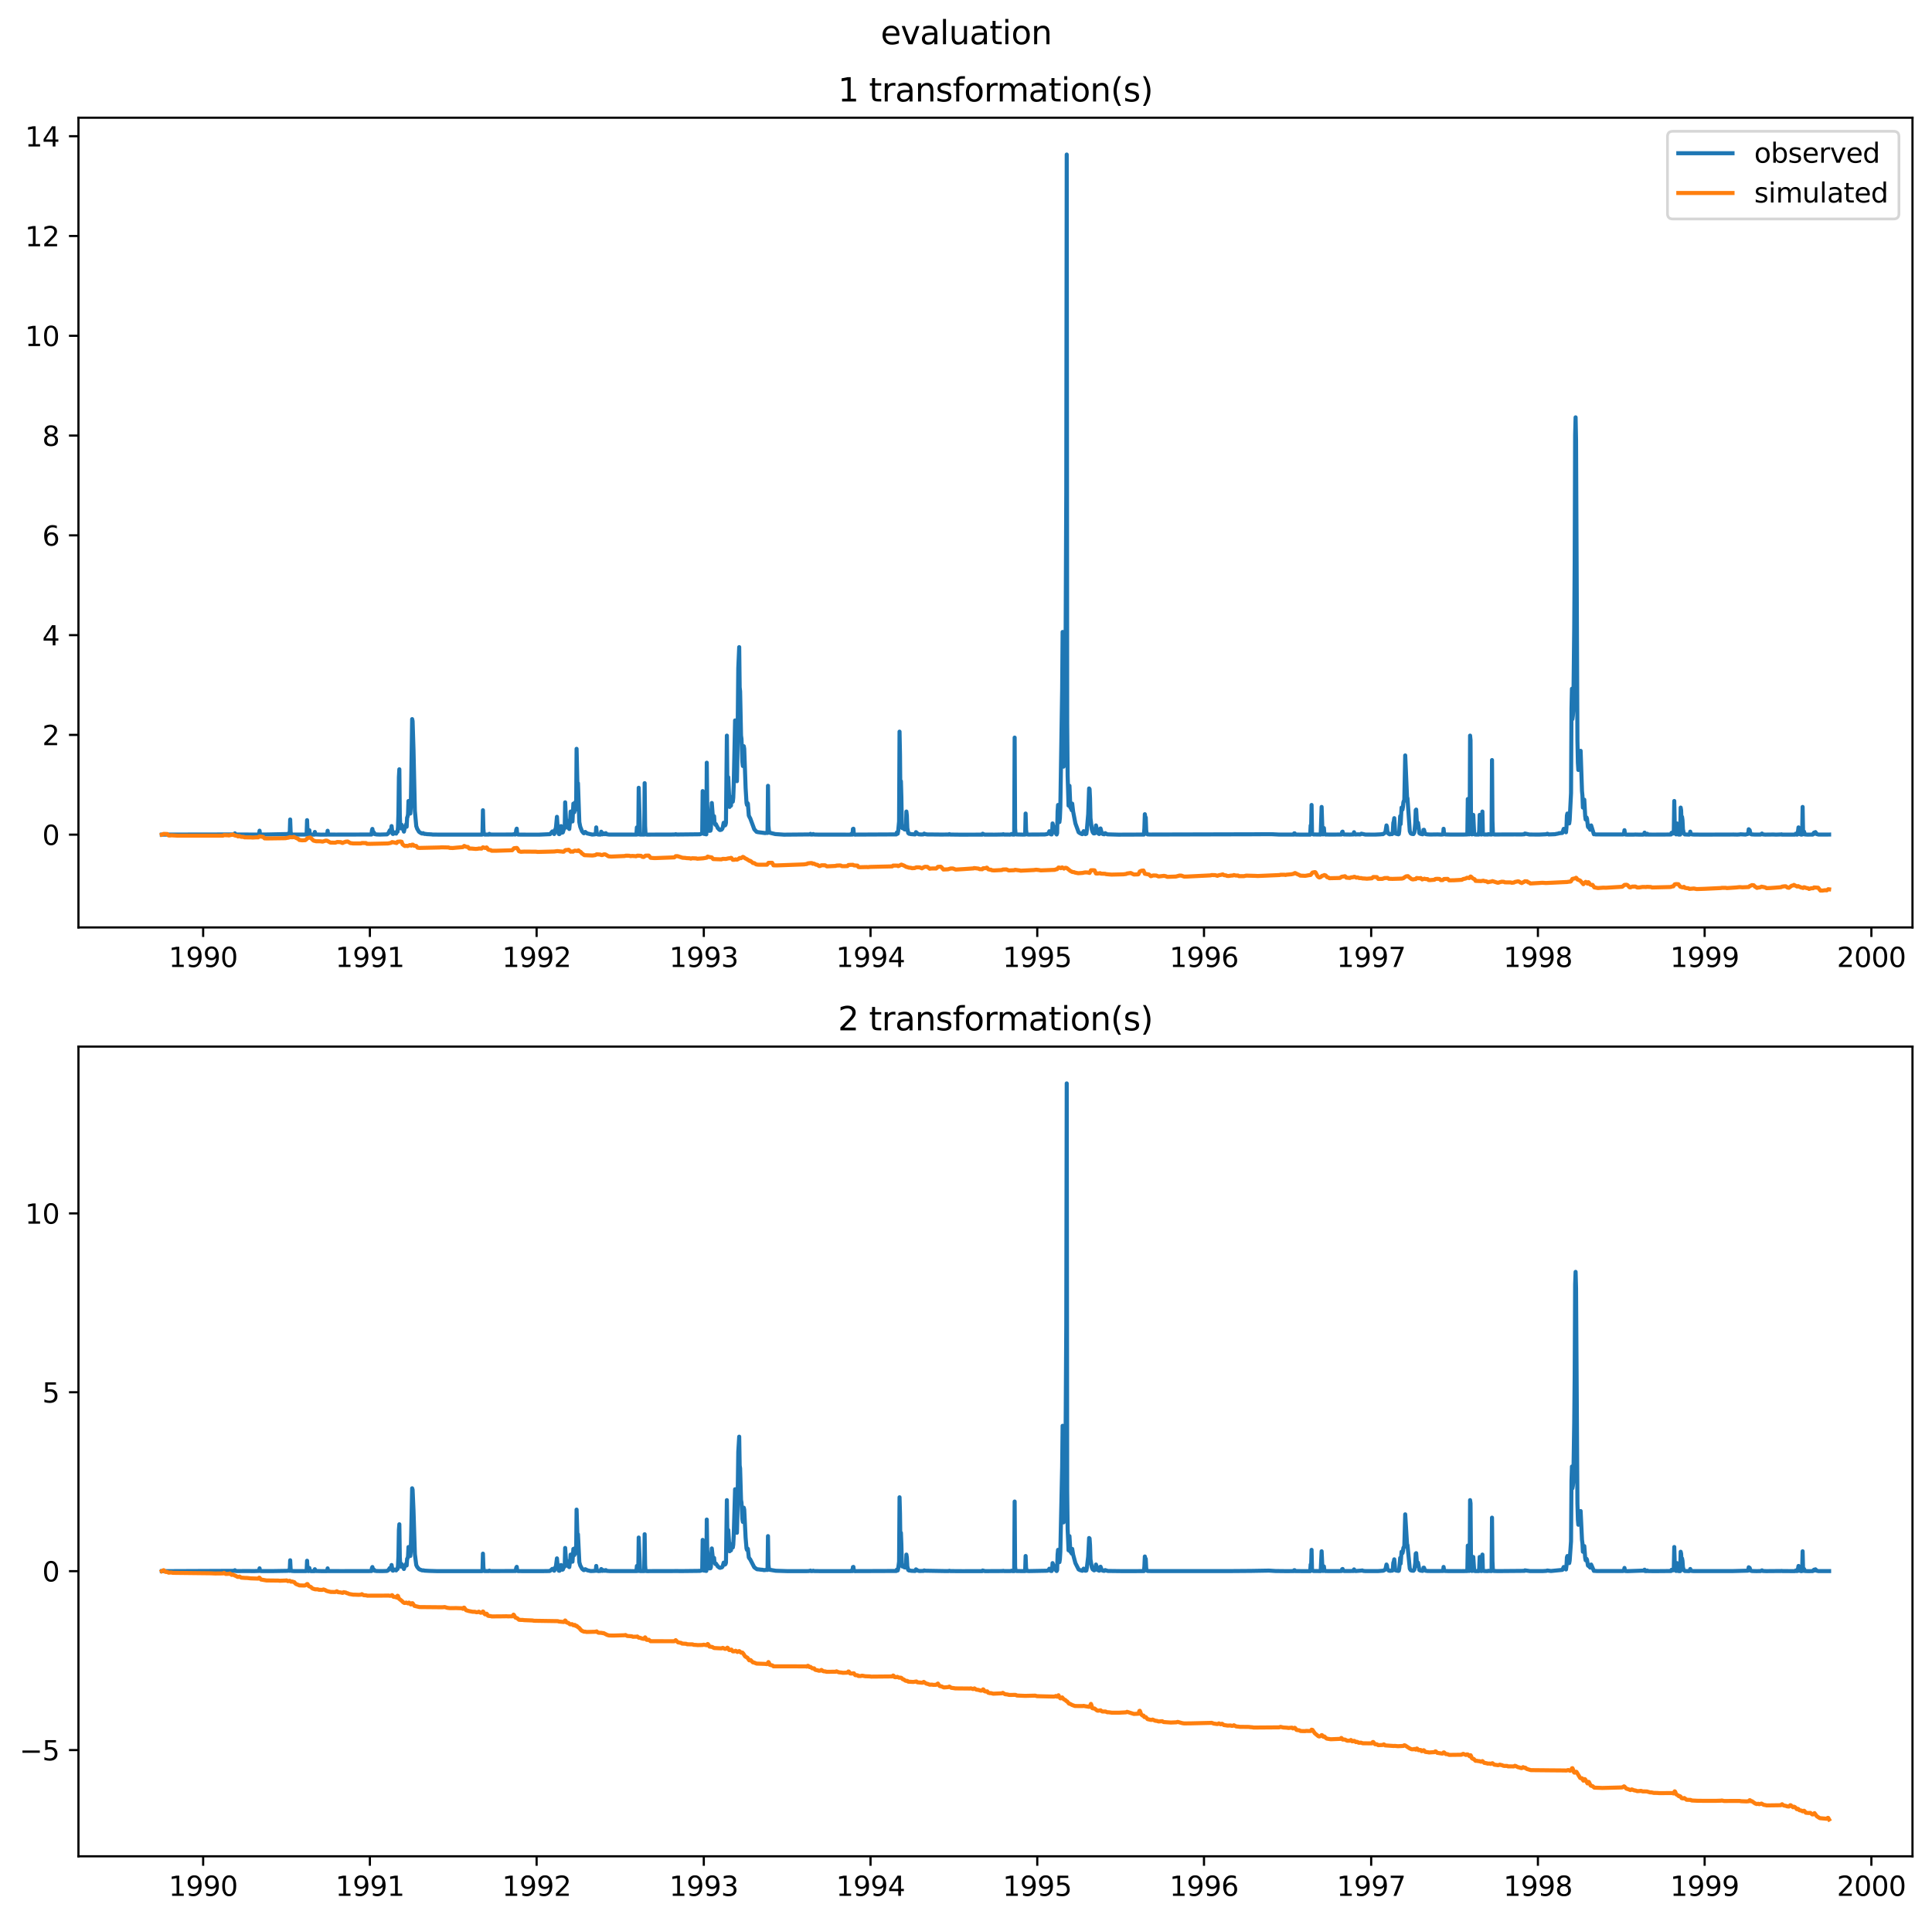 <?xml version="1.0" encoding="utf-8" standalone="no"?>
<!DOCTYPE svg PUBLIC "-//W3C//DTD SVG 1.1//EN"
  "http://www.w3.org/Graphics/SVG/1.1/DTD/svg11.dtd">
<svg xmlns:xlink="http://www.w3.org/1999/xlink" width="712.78pt" height="708.798pt" viewBox="0 0 712.78 708.798" xmlns="http://www.w3.org/2000/svg" version="1.1">
 <defs>
  <style type="text/css">*{stroke-linejoin: round; stroke-linecap: butt}</style>
 </defs>
 <g id="figure_1">
  <g id="patch_1">
   <path d="M 0 708.798 
L 712.78 708.798 
L 712.78 0 
L 0 0 
z
" style="fill: #ffffff"/>
  </g>
  <g id="axes_1">
   <g id="patch_2">
    <path d="M 28.942 342.2 
L 705.58 342.2 
L 705.58 43.44 
L 28.942 43.44 
z
" style="fill: #ffffff"/>
   </g>
   <g id="matplotlib.axis_1">
    <g id="xtick_1">
     <g id="line2d_1">
      <defs>
       <path id="mf14dcb030f" d="M 0 0 
L 0 3.5 
" style="stroke: #000000; stroke-width: 0.8"/>
      </defs>
      <g>
       <use xlink:href="#mf14dcb030f" x="74.95" y="342.2" style="stroke: #000000; stroke-width: 0.8"/>
      </g>
     </g>
     <g id="text_1">
      <!-- 1990 -->
      <g transform="translate(62.225 356.798) scale(0.1 -0.1)">
       <defs>
        <path id="DejaVuSans-31" d="M 794 531 
L 1825 531 
L 1825 4091 
L 703 3866 
L 703 4441 
L 1819 4666 
L 2450 4666 
L 2450 531 
L 3481 531 
L 3481 0 
L 794 0 
L 794 531 
z
" transform="scale(0.016)"/>
        <path id="DejaVuSans-39" d="M 703 97 
L 703 672 
Q 941 559 1184 500 
Q 1428 441 1663 441 
Q 2288 441 2617 861 
Q 2947 1281 2994 2138 
Q 2813 1869 2534 1725 
Q 2256 1581 1919 1581 
Q 1219 1581 811 2004 
Q 403 2428 403 3163 
Q 403 3881 828 4315 
Q 1253 4750 1959 4750 
Q 2769 4750 3195 4129 
Q 3622 3509 3622 2328 
Q 3622 1225 3098 567 
Q 2575 -91 1691 -91 
Q 1453 -91 1209 -44 
Q 966 3 703 97 
z
M 1959 2075 
Q 2384 2075 2632 2365 
Q 2881 2656 2881 3163 
Q 2881 3666 2632 3958 
Q 2384 4250 1959 4250 
Q 1534 4250 1286 3958 
Q 1038 3666 1038 3163 
Q 1038 2656 1286 2365 
Q 1534 2075 1959 2075 
z
" transform="scale(0.016)"/>
        <path id="DejaVuSans-30" d="M 2034 4250 
Q 1547 4250 1301 3770 
Q 1056 3291 1056 2328 
Q 1056 1369 1301 889 
Q 1547 409 2034 409 
Q 2525 409 2770 889 
Q 3016 1369 3016 2328 
Q 3016 3291 2770 3770 
Q 2525 4250 2034 4250 
z
M 2034 4750 
Q 2819 4750 3233 4129 
Q 3647 3509 3647 2328 
Q 3647 1150 3233 529 
Q 2819 -91 2034 -91 
Q 1250 -91 836 529 
Q 422 1150 422 2328 
Q 422 3509 836 4129 
Q 1250 4750 2034 4750 
z
" transform="scale(0.016)"/>
       </defs>
       <use xlink:href="#DejaVuSans-31"/>
       <use xlink:href="#DejaVuSans-39" x="63.623"/>
       <use xlink:href="#DejaVuSans-39" x="127.246"/>
       <use xlink:href="#DejaVuSans-30" x="190.869"/>
      </g>
     </g>
    </g>
    <g id="xtick_2">
     <g id="line2d_2">
      <g>
       <use xlink:href="#mf14dcb030f" x="136.463" y="342.2" style="stroke: #000000; stroke-width: 0.8"/>
      </g>
     </g>
     <g id="text_2">
      <!-- 1991 -->
      <g transform="translate(123.738 356.798) scale(0.1 -0.1)">
       <use xlink:href="#DejaVuSans-31"/>
       <use xlink:href="#DejaVuSans-39" x="63.623"/>
       <use xlink:href="#DejaVuSans-39" x="127.246"/>
       <use xlink:href="#DejaVuSans-31" x="190.869"/>
      </g>
     </g>
    </g>
    <g id="xtick_3">
     <g id="line2d_3">
      <g>
       <use xlink:href="#mf14dcb030f" x="197.975" y="342.2" style="stroke: #000000; stroke-width: 0.8"/>
      </g>
     </g>
     <g id="text_3">
      <!-- 1992 -->
      <g transform="translate(185.25 356.798) scale(0.1 -0.1)">
       <defs>
        <path id="DejaVuSans-32" d="M 1228 531 
L 3431 531 
L 3431 0 
L 469 0 
L 469 531 
Q 828 903 1448 1529 
Q 2069 2156 2228 2338 
Q 2531 2678 2651 2914 
Q 2772 3150 2772 3378 
Q 2772 3750 2511 3984 
Q 2250 4219 1831 4219 
Q 1534 4219 1204 4116 
Q 875 4013 500 3803 
L 500 4441 
Q 881 4594 1212 4672 
Q 1544 4750 1819 4750 
Q 2544 4750 2975 4387 
Q 3406 4025 3406 3419 
Q 3406 3131 3298 2873 
Q 3191 2616 2906 2266 
Q 2828 2175 2409 1742 
Q 1991 1309 1228 531 
z
" transform="scale(0.016)"/>
       </defs>
       <use xlink:href="#DejaVuSans-31"/>
       <use xlink:href="#DejaVuSans-39" x="63.623"/>
       <use xlink:href="#DejaVuSans-39" x="127.246"/>
       <use xlink:href="#DejaVuSans-32" x="190.869"/>
      </g>
     </g>
    </g>
    <g id="xtick_4">
     <g id="line2d_4">
      <g>
       <use xlink:href="#mf14dcb030f" x="259.656" y="342.2" style="stroke: #000000; stroke-width: 0.8"/>
      </g>
     </g>
     <g id="text_4">
      <!-- 1993 -->
      <g transform="translate(246.931 356.798) scale(0.1 -0.1)">
       <defs>
        <path id="DejaVuSans-33" d="M 2597 2516 
Q 3050 2419 3304 2112 
Q 3559 1806 3559 1356 
Q 3559 666 3084 287 
Q 2609 -91 1734 -91 
Q 1441 -91 1130 -33 
Q 819 25 488 141 
L 488 750 
Q 750 597 1062 519 
Q 1375 441 1716 441 
Q 2309 441 2620 675 
Q 2931 909 2931 1356 
Q 2931 1769 2642 2001 
Q 2353 2234 1838 2234 
L 1294 2234 
L 1294 2753 
L 1863 2753 
Q 2328 2753 2575 2939 
Q 2822 3125 2822 3475 
Q 2822 3834 2567 4026 
Q 2313 4219 1838 4219 
Q 1578 4219 1281 4162 
Q 984 4106 628 3988 
L 628 4550 
Q 988 4650 1302 4700 
Q 1616 4750 1894 4750 
Q 2613 4750 3031 4423 
Q 3450 4097 3450 3541 
Q 3450 3153 3228 2886 
Q 3006 2619 2597 2516 
z
" transform="scale(0.016)"/>
       </defs>
       <use xlink:href="#DejaVuSans-31"/>
       <use xlink:href="#DejaVuSans-39" x="63.623"/>
       <use xlink:href="#DejaVuSans-39" x="127.246"/>
       <use xlink:href="#DejaVuSans-33" x="190.869"/>
      </g>
     </g>
    </g>
    <g id="xtick_5">
     <g id="line2d_5">
      <g>
       <use xlink:href="#mf14dcb030f" x="321.169" y="342.2" style="stroke: #000000; stroke-width: 0.8"/>
      </g>
     </g>
     <g id="text_5">
      <!-- 1994 -->
      <g transform="translate(308.444 356.798) scale(0.1 -0.1)">
       <defs>
        <path id="DejaVuSans-34" d="M 2419 4116 
L 825 1625 
L 2419 1625 
L 2419 4116 
z
M 2253 4666 
L 3047 4666 
L 3047 1625 
L 3713 1625 
L 3713 1100 
L 3047 1100 
L 3047 0 
L 2419 0 
L 2419 1100 
L 313 1100 
L 313 1709 
L 2253 4666 
z
" transform="scale(0.016)"/>
       </defs>
       <use xlink:href="#DejaVuSans-31"/>
       <use xlink:href="#DejaVuSans-39" x="63.623"/>
       <use xlink:href="#DejaVuSans-39" x="127.246"/>
       <use xlink:href="#DejaVuSans-34" x="190.869"/>
      </g>
     </g>
    </g>
    <g id="xtick_6">
     <g id="line2d_6">
      <g>
       <use xlink:href="#mf14dcb030f" x="382.682" y="342.2" style="stroke: #000000; stroke-width: 0.8"/>
      </g>
     </g>
     <g id="text_6">
      <!-- 1995 -->
      <g transform="translate(369.957 356.798) scale(0.1 -0.1)">
       <defs>
        <path id="DejaVuSans-35" d="M 691 4666 
L 3169 4666 
L 3169 4134 
L 1269 4134 
L 1269 2991 
Q 1406 3038 1543 3061 
Q 1681 3084 1819 3084 
Q 2600 3084 3056 2656 
Q 3513 2228 3513 1497 
Q 3513 744 3044 326 
Q 2575 -91 1722 -91 
Q 1428 -91 1123 -41 
Q 819 9 494 109 
L 494 744 
Q 775 591 1075 516 
Q 1375 441 1709 441 
Q 2250 441 2565 725 
Q 2881 1009 2881 1497 
Q 2881 1984 2565 2268 
Q 2250 2553 1709 2553 
Q 1456 2553 1204 2497 
Q 953 2441 691 2322 
L 691 4666 
z
" transform="scale(0.016)"/>
       </defs>
       <use xlink:href="#DejaVuSans-31"/>
       <use xlink:href="#DejaVuSans-39" x="63.623"/>
       <use xlink:href="#DejaVuSans-39" x="127.246"/>
       <use xlink:href="#DejaVuSans-35" x="190.869"/>
      </g>
     </g>
    </g>
    <g id="xtick_7">
     <g id="line2d_7">
      <g>
       <use xlink:href="#mf14dcb030f" x="444.194" y="342.2" style="stroke: #000000; stroke-width: 0.8"/>
      </g>
     </g>
     <g id="text_7">
      <!-- 1996 -->
      <g transform="translate(431.469 356.798) scale(0.1 -0.1)">
       <defs>
        <path id="DejaVuSans-36" d="M 2113 2584 
Q 1688 2584 1439 2293 
Q 1191 2003 1191 1497 
Q 1191 994 1439 701 
Q 1688 409 2113 409 
Q 2538 409 2786 701 
Q 3034 994 3034 1497 
Q 3034 2003 2786 2293 
Q 2538 2584 2113 2584 
z
M 3366 4563 
L 3366 3988 
Q 3128 4100 2886 4159 
Q 2644 4219 2406 4219 
Q 1781 4219 1451 3797 
Q 1122 3375 1075 2522 
Q 1259 2794 1537 2939 
Q 1816 3084 2150 3084 
Q 2853 3084 3261 2657 
Q 3669 2231 3669 1497 
Q 3669 778 3244 343 
Q 2819 -91 2113 -91 
Q 1303 -91 875 529 
Q 447 1150 447 2328 
Q 447 3434 972 4092 
Q 1497 4750 2381 4750 
Q 2619 4750 2861 4703 
Q 3103 4656 3366 4563 
z
" transform="scale(0.016)"/>
       </defs>
       <use xlink:href="#DejaVuSans-31"/>
       <use xlink:href="#DejaVuSans-39" x="63.623"/>
       <use xlink:href="#DejaVuSans-39" x="127.246"/>
       <use xlink:href="#DejaVuSans-36" x="190.869"/>
      </g>
     </g>
    </g>
    <g id="xtick_8">
     <g id="line2d_8">
      <g>
       <use xlink:href="#mf14dcb030f" x="505.875" y="342.2" style="stroke: #000000; stroke-width: 0.8"/>
      </g>
     </g>
     <g id="text_8">
      <!-- 1997 -->
      <g transform="translate(493.15 356.798) scale(0.1 -0.1)">
       <defs>
        <path id="DejaVuSans-37" d="M 525 4666 
L 3525 4666 
L 3525 4397 
L 1831 0 
L 1172 0 
L 2766 4134 
L 525 4134 
L 525 4666 
z
" transform="scale(0.016)"/>
       </defs>
       <use xlink:href="#DejaVuSans-31"/>
       <use xlink:href="#DejaVuSans-39" x="63.623"/>
       <use xlink:href="#DejaVuSans-39" x="127.246"/>
       <use xlink:href="#DejaVuSans-37" x="190.869"/>
      </g>
     </g>
    </g>
    <g id="xtick_9">
     <g id="line2d_9">
      <g>
       <use xlink:href="#mf14dcb030f" x="567.388" y="342.2" style="stroke: #000000; stroke-width: 0.8"/>
      </g>
     </g>
     <g id="text_9">
      <!-- 1998 -->
      <g transform="translate(554.663 356.798) scale(0.1 -0.1)">
       <defs>
        <path id="DejaVuSans-38" d="M 2034 2216 
Q 1584 2216 1326 1975 
Q 1069 1734 1069 1313 
Q 1069 891 1326 650 
Q 1584 409 2034 409 
Q 2484 409 2743 651 
Q 3003 894 3003 1313 
Q 3003 1734 2745 1975 
Q 2488 2216 2034 2216 
z
M 1403 2484 
Q 997 2584 770 2862 
Q 544 3141 544 3541 
Q 544 4100 942 4425 
Q 1341 4750 2034 4750 
Q 2731 4750 3128 4425 
Q 3525 4100 3525 3541 
Q 3525 3141 3298 2862 
Q 3072 2584 2669 2484 
Q 3125 2378 3379 2068 
Q 3634 1759 3634 1313 
Q 3634 634 3220 271 
Q 2806 -91 2034 -91 
Q 1263 -91 848 271 
Q 434 634 434 1313 
Q 434 1759 690 2068 
Q 947 2378 1403 2484 
z
M 1172 3481 
Q 1172 3119 1398 2916 
Q 1625 2713 2034 2713 
Q 2441 2713 2670 2916 
Q 2900 3119 2900 3481 
Q 2900 3844 2670 4047 
Q 2441 4250 2034 4250 
Q 1625 4250 1398 4047 
Q 1172 3844 1172 3481 
z
" transform="scale(0.016)"/>
       </defs>
       <use xlink:href="#DejaVuSans-31"/>
       <use xlink:href="#DejaVuSans-39" x="63.623"/>
       <use xlink:href="#DejaVuSans-39" x="127.246"/>
       <use xlink:href="#DejaVuSans-38" x="190.869"/>
      </g>
     </g>
    </g>
    <g id="xtick_10">
     <g id="line2d_10">
      <g>
       <use xlink:href="#mf14dcb030f" x="628.9" y="342.2" style="stroke: #000000; stroke-width: 0.8"/>
      </g>
     </g>
     <g id="text_10">
      <!-- 1999 -->
      <g transform="translate(616.175 356.798) scale(0.1 -0.1)">
       <use xlink:href="#DejaVuSans-31"/>
       <use xlink:href="#DejaVuSans-39" x="63.623"/>
       <use xlink:href="#DejaVuSans-39" x="127.246"/>
       <use xlink:href="#DejaVuSans-39" x="190.869"/>
      </g>
     </g>
    </g>
    <g id="xtick_11">
     <g id="line2d_11">
      <g>
       <use xlink:href="#mf14dcb030f" x="690.413" y="342.2" style="stroke: #000000; stroke-width: 0.8"/>
      </g>
     </g>
     <g id="text_11">
      <!-- 2000 -->
      <g transform="translate(677.688 356.798) scale(0.1 -0.1)">
       <use xlink:href="#DejaVuSans-32"/>
       <use xlink:href="#DejaVuSans-30" x="63.623"/>
       <use xlink:href="#DejaVuSans-30" x="127.246"/>
       <use xlink:href="#DejaVuSans-30" x="190.869"/>
      </g>
     </g>
    </g>
   </g>
   <g id="matplotlib.axis_2">
    <g id="ytick_1">
     <g id="line2d_12">
      <defs>
       <path id="m09dfd6f78c" d="M 0 0 
L -3.5 0 
" style="stroke: #000000; stroke-width: 0.8"/>
      </defs>
      <g>
       <use xlink:href="#m09dfd6f78c" x="28.942" y="307.965" style="stroke: #000000; stroke-width: 0.8"/>
      </g>
     </g>
     <g id="text_12">
      <!-- 0 -->
      <g transform="translate(15.58 311.764) scale(0.1 -0.1)">
       <use xlink:href="#DejaVuSans-30"/>
      </g>
     </g>
    </g>
    <g id="ytick_2">
     <g id="line2d_13">
      <g>
       <use xlink:href="#m09dfd6f78c" x="28.942" y="271.15" style="stroke: #000000; stroke-width: 0.8"/>
      </g>
     </g>
     <g id="text_13">
      <!-- 2 -->
      <g transform="translate(15.58 274.949) scale(0.1 -0.1)">
       <use xlink:href="#DejaVuSans-32"/>
      </g>
     </g>
    </g>
    <g id="ytick_3">
     <g id="line2d_14">
      <g>
       <use xlink:href="#m09dfd6f78c" x="28.942" y="234.335" style="stroke: #000000; stroke-width: 0.8"/>
      </g>
     </g>
     <g id="text_14">
      <!-- 4 -->
      <g transform="translate(15.58 238.134) scale(0.1 -0.1)">
       <use xlink:href="#DejaVuSans-34"/>
      </g>
     </g>
    </g>
    <g id="ytick_4">
     <g id="line2d_15">
      <g>
       <use xlink:href="#m09dfd6f78c" x="28.942" y="197.52" style="stroke: #000000; stroke-width: 0.8"/>
      </g>
     </g>
     <g id="text_15">
      <!-- 6 -->
      <g transform="translate(15.58 201.32) scale(0.1 -0.1)">
       <use xlink:href="#DejaVuSans-36"/>
      </g>
     </g>
    </g>
    <g id="ytick_5">
     <g id="line2d_16">
      <g>
       <use xlink:href="#m09dfd6f78c" x="28.942" y="160.705" style="stroke: #000000; stroke-width: 0.8"/>
      </g>
     </g>
     <g id="text_16">
      <!-- 8 -->
      <g transform="translate(15.58 164.505) scale(0.1 -0.1)">
       <use xlink:href="#DejaVuSans-38"/>
      </g>
     </g>
    </g>
    <g id="ytick_6">
     <g id="line2d_17">
      <g>
       <use xlink:href="#m09dfd6f78c" x="28.942" y="123.891" style="stroke: #000000; stroke-width: 0.8"/>
      </g>
     </g>
     <g id="text_17">
      <!-- 10 -->
      <g transform="translate(9.217 127.69) scale(0.1 -0.1)">
       <use xlink:href="#DejaVuSans-31"/>
       <use xlink:href="#DejaVuSans-30" x="63.623"/>
      </g>
     </g>
    </g>
    <g id="ytick_7">
     <g id="line2d_18">
      <g>
       <use xlink:href="#m09dfd6f78c" x="28.942" y="87.076" style="stroke: #000000; stroke-width: 0.8"/>
      </g>
     </g>
     <g id="text_18">
      <!-- 12 -->
      <g transform="translate(9.217 90.875) scale(0.1 -0.1)">
       <use xlink:href="#DejaVuSans-31"/>
       <use xlink:href="#DejaVuSans-32" x="63.623"/>
      </g>
     </g>
    </g>
    <g id="ytick_8">
     <g id="line2d_19">
      <g>
       <use xlink:href="#m09dfd6f78c" x="28.942" y="50.261" style="stroke: #000000; stroke-width: 0.8"/>
      </g>
     </g>
     <g id="text_19">
      <!-- 14 -->
      <g transform="translate(9.217 54.06) scale(0.1 -0.1)">
       <use xlink:href="#DejaVuSans-31"/>
       <use xlink:href="#DejaVuSans-34" x="63.623"/>
      </g>
     </g>
    </g>
   </g>
   <g id="line2d_20">
    <path d="M 59.698 307.95 
L 63.575 307.93 
L 86.326 307.89 
L 86.494 307.799 
L 86.663 307.477 
L 87 307.89 
L 87.337 307.914 
L 89.696 307.912 
L 92.561 307.923 
L 95.089 307.926 
L 95.595 307.836 
L 95.763 306.504 
L 95.932 307.84 
L 96.437 307.923 
L 98.965 307.895 
L 106.381 307.731 
L 106.718 307.234 
L 106.886 307.801 
L 107.055 302.362 
L 107.223 306.991 
L 107.392 307.768 
L 107.56 307.888 
L 108.066 307.923 
L 108.74 307.934 
L 112.953 307.923 
L 113.122 307.821 
L 113.29 302.605 
L 113.459 306.796 
L 113.627 307.862 
L 113.796 307.93 
L 114.133 306.332 
L 114.301 307.831 
L 114.638 307.945 
L 115.987 307.952 
L 116.155 306.966 
L 116.324 307.877 
L 118.515 307.96 
L 120.705 307.941 
L 120.874 306.527 
L 121.042 307.921 
L 124.076 307.941 
L 124.75 307.937 
L 137.053 307.91 
L 137.221 306.356 
L 137.39 305.845 
L 137.558 306.844 
L 137.895 307.063 
L 138.232 307.755 
L 138.906 307.884 
L 140.086 307.934 
L 142.783 307.855 
L 143.288 307.429 
L 143.625 306.746 
L 143.794 306.382 
L 143.962 306.332 
L 144.131 306.48 
L 144.299 305.968 
L 144.468 304.797 
L 144.805 307.599 
L 144.973 307.722 
L 145.142 307.648 
L 145.648 307.137 
L 146.153 307.575 
L 146.49 306.77 
L 146.659 306.894 
L 146.827 305.285 
L 146.996 300.412 
L 147.164 286.769 
L 147.333 283.846 
L 147.501 300.655 
L 147.67 305.042 
L 147.838 305.625 
L 148.007 305.285 
L 148.175 304.311 
L 148.512 305.821 
L 148.681 305.821 
L 149.018 306.844 
L 149.355 305.285 
L 149.524 304.797 
L 149.692 305.042 
L 149.861 304.066 
L 150.029 305.042 
L 150.198 301.631 
L 150.366 301.386 
L 150.535 300.412 
L 150.703 295.54 
L 150.872 299.194 
L 151.04 295.783 
L 151.209 296.759 
L 151.377 300.17 
L 151.546 297.732 
L 151.715 288.23 
L 152.052 265.328 
L 152.22 266.061 
L 152.557 276.779 
L 153.063 299.194 
L 153.568 304.797 
L 153.905 305.773 
L 154.579 306.894 
L 154.917 307.137 
L 155.591 307.527 
L 155.928 307.551 
L 156.096 307.405 
L 156.602 307.696 
L 156.939 307.672 
L 157.444 307.77 
L 159.13 307.858 
L 159.635 307.926 
L 161.995 307.945 
L 167.051 307.945 
L 177.836 307.945 
L 178.005 307.356 
L 178.173 298.951 
L 178.342 305.821 
L 178.51 307.821 
L 178.847 307.937 
L 180.364 307.934 
L 180.533 307.672 
L 180.701 307.897 
L 181.544 307.921 
L 186.431 307.921 
L 189.296 307.904 
L 189.465 307.814 
L 189.97 307.921 
L 190.139 307.906 
L 190.307 307.453 
L 190.476 306.163 
L 190.644 305.749 
L 190.813 307.783 
L 191.15 307.936 
L 194.183 307.96 
L 198.902 307.958 
L 202.947 307.779 
L 203.284 307.356 
L 203.79 306.77 
L 203.958 306.868 
L 204.464 307.731 
L 204.632 307.234 
L 204.801 306.113 
L 204.969 306.04 
L 205.138 305.042 
L 205.475 301.386 
L 205.812 306.308 
L 206.149 307.696 
L 206.317 307.783 
L 206.486 307.696 
L 206.654 307.258 
L 206.992 304.797 
L 207.16 306.577 
L 207.497 307.21 
L 207.666 307.089 
L 208.003 305.942 
L 208.34 305.528 
L 208.508 296.026 
L 208.845 303.336 
L 209.014 304.554 
L 209.182 304.311 
L 209.351 302.848 
L 209.688 305.528 
L 209.857 305.285 
L 210.025 305.87 
L 210.362 302.362 
L 210.531 299.437 
L 210.699 299.437 
L 211.036 301.143 
L 211.205 303.093 
L 211.542 296.514 
L 211.879 299.682 
L 212.216 296.026 
L 212.384 298.463 
L 212.553 298.706 
L 212.721 276.293 
L 213.059 291.154 
L 213.227 288.961 
L 213.733 303.336 
L 214.07 305.042 
L 214.744 306.723 
L 215.249 307.332 
L 215.418 307.453 
L 215.586 307.113 
L 215.755 307.258 
L 215.923 306.966 
L 216.598 307.503 
L 218.451 307.93 
L 219.126 307.888 
L 219.8 307.779 
L 219.968 305.285 
L 220.137 307.161 
L 220.305 307.757 
L 220.642 307.914 
L 221.485 307.945 
L 221.653 307.827 
L 221.822 306.868 
L 221.99 307.672 
L 222.159 307.836 
L 222.328 307.834 
L 222.665 307.477 
L 222.833 307.722 
L 223.17 307.792 
L 223.339 307.672 
L 223.507 307.405 
L 223.844 307.821 
L 224.687 307.926 
L 234.799 307.941 
L 234.967 305.285 
L 235.136 307.869 
L 235.304 307.356 
L 235.473 307.858 
L 235.641 290.668 
L 236.147 307.93 
L 237.664 307.937 
L 237.832 288.961 
L 238.001 304.797 
L 238.169 307.853 
L 238.675 307.943 
L 247.438 307.93 
L 249.123 307.897 
L 249.292 307.783 
L 249.629 307.914 
L 258.224 307.82 
L 259.067 307.477 
L 259.235 291.884 
L 259.572 307.063 
L 259.741 307.696 
L 259.909 307.503 
L 260.078 307.733 
L 260.583 307.844 
L 260.752 281.409 
L 260.92 296.759 
L 261.257 303.093 
L 261.426 305.992 
L 261.594 306.551 
L 262.1 306.504 
L 262.269 305.845 
L 262.606 296.271 
L 263.111 302.848 
L 263.28 301.386 
L 263.448 301.143 
L 263.617 303.58 
L 263.954 304.311 
L 264.122 304.066 
L 264.459 304.797 
L 264.628 305.042 
L 264.796 305.528 
L 264.965 305.625 
L 265.302 306.065 
L 265.639 306.259 
L 266.145 306.137 
L 266.482 305.773 
L 266.65 305.285 
L 266.987 303.58 
L 267.324 304.066 
L 267.493 304.554 
L 267.661 304.311 
L 267.83 303.58 
L 268.167 271.419 
L 268.336 288.23 
L 268.504 289.692 
L 268.673 286.769 
L 269.178 297.732 
L 269.347 296.514 
L 269.515 296.271 
L 269.684 297.245 
L 269.852 294.078 
L 270.021 294.564 
L 270.189 294.564 
L 270.358 295.783 
L 270.526 294.321 
L 270.695 289.692 
L 271.201 265.816 
L 271.369 269.714 
L 271.875 288.23 
L 272.043 279.704 
L 272.38 246.569 
L 272.717 238.773 
L 272.886 253.634 
L 273.054 255.095 
L 273.391 271.419 
L 273.56 272.637 
L 273.897 281.166 
L 274.066 282.627 
L 274.234 276.048 
L 274.403 275.318 
L 274.571 276.293 
L 275.077 290.668 
L 275.414 296.271 
L 275.582 297.002 
L 275.751 296.271 
L 275.919 296.514 
L 276.256 300.9 
L 276.593 301.631 
L 276.762 301.874 
L 278.279 305.992 
L 279.121 306.918 
L 279.627 307.039 
L 282.323 307.38 
L 282.66 307.282 
L 283.166 307.332 
L 283.335 289.937 
L 283.503 304.554 
L 283.672 306.527 
L 284.009 307.258 
L 286.031 307.748 
L 289.233 307.965 
L 298.671 307.882 
L 299.008 307.672 
L 299.176 307.928 
L 299.85 307.91 
L 300.019 307.739 
L 300.356 307.914 
L 301.873 307.945 
L 313.838 307.96 
L 314.007 307.722 
L 314.175 307.934 
L 314.512 307.928 
L 314.681 305.87 
L 314.849 305.773 
L 315.018 307.807 
L 315.355 307.943 
L 330.691 307.868 
L 330.859 307.185 
L 331.028 307.258 
L 331.196 307.599 
L 331.365 306.675 
L 331.702 303.093 
L 331.87 269.957 
L 332.039 278.486 
L 332.208 296.271 
L 332.376 288.23 
L 332.545 294.078 
L 332.713 303.823 
L 332.882 305.554 
L 333.05 305.042 
L 333.219 305.042 
L 333.387 305.285 
L 333.556 305.894 
L 333.724 306.04 
L 333.893 305.651 
L 334.061 305.699 
L 334.23 306.089 
L 334.398 299.437 
L 334.567 300.9 
L 334.735 305.528 
L 335.072 307.356 
L 335.41 307.648 
L 335.578 307.575 
L 335.915 307.752 
L 337.432 307.862 
L 337.6 307.875 
L 337.769 307.672 
L 337.937 307.039 
L 338.612 307.672 
L 338.949 307.84 
L 339.96 307.904 
L 340.634 307.855 
L 340.802 307.807 
L 340.971 307.575 
L 341.139 307.737 
L 342.151 307.891 
L 343.33 307.899 
L 343.836 307.895 
L 347.038 307.926 
L 350.071 307.914 
L 350.24 307.768 
L 350.577 307.923 
L 353.948 307.963 
L 362.374 307.956 
L 362.542 307.625 
L 363.217 307.945 
L 366.924 307.96 
L 369.958 307.906 
L 370.126 307.799 
L 370.463 307.928 
L 372.654 307.943 
L 372.823 307.928 
L 373.16 307.731 
L 373.497 307.934 
L 374.171 307.943 
L 374.339 272.15 
L 374.508 305.651 
L 374.676 307.672 
L 375.014 307.891 
L 377.373 307.945 
L 378.216 307.919 
L 378.384 300.17 
L 378.553 306.259 
L 378.721 307.477 
L 378.89 307.844 
L 379.395 307.926 
L 385.462 307.891 
L 386.305 307.746 
L 386.81 307.503 
L 387.147 306.699 
L 387.316 306.966 
L 387.653 307.834 
L 387.99 307.877 
L 388.159 307.477 
L 388.327 303.823 
L 388.833 305.625 
L 389.338 306.48 
L 389.675 307.733 
L 389.844 307.895 
L 390.012 307.405 
L 390.181 299.437 
L 390.35 297.002 
L 390.687 303.336 
L 390.855 303.336 
L 391.024 301.874 
L 391.192 297.975 
L 391.866 254.364 
L 392.035 233.168 
L 392.372 282.87 
L 392.54 281.409 
L 392.709 252.417 
L 392.877 276.779 
L 393.046 258.263 
L 393.383 181.762 
L 393.552 57.02 
L 393.72 266.791 
L 393.889 286.281 
L 394.226 297.245 
L 394.394 296.514 
L 394.563 289.937 
L 394.9 297.975 
L 395.237 298.463 
L 395.405 298.951 
L 395.574 296.514 
L 395.911 299.437 
L 396.754 303.823 
L 397.933 307.063 
L 398.439 307.429 
L 398.776 307.551 
L 399.113 307.757 
L 399.281 307.775 
L 399.787 306.675 
L 399.956 306.942 
L 400.293 307.696 
L 400.461 307.77 
L 400.798 307.625 
L 400.967 306.284 
L 401.472 300.412 
L 401.809 290.911 
L 401.978 291.154 
L 402.146 294.564 
L 402.315 301.874 
L 402.821 306.065 
L 403.158 307.089 
L 403.495 307.503 
L 403.832 307.503 
L 404 307.308 
L 404.337 304.554 
L 405.011 307.38 
L 405.517 307.726 
L 405.686 307.599 
L 405.854 306.113 
L 406.023 305.675 
L 406.528 307.503 
L 406.865 307.731 
L 407.371 307.831 
L 407.539 307.722 
L 407.708 307.405 
L 408.55 307.851 
L 412.595 307.963 
L 422.033 307.928 
L 422.201 305.675 
L 422.37 300.412 
L 422.538 301.631 
L 422.707 301.631 
L 422.875 306.43 
L 423.044 307.527 
L 423.381 307.873 
L 424.392 307.921 
L 464.839 307.82 
L 465.513 307.79 
L 469.389 307.807 
L 471.917 307.934 
L 475.119 307.93 
L 477.31 307.934 
L 477.478 307.477 
L 477.647 307.477 
L 477.815 307.917 
L 479.501 307.943 
L 483.377 307.956 
L 483.545 304.554 
L 483.714 305.285 
L 483.882 297.002 
L 484.051 307.648 
L 484.219 307.625 
L 484.556 307.888 
L 487.253 307.926 
L 487.59 297.732 
L 487.927 307.757 
L 488.095 307.875 
L 488.264 307.137 
L 488.433 305.528 
L 488.601 307.722 
L 488.938 307.906 
L 490.96 307.934 
L 494.837 307.91 
L 495.005 307.763 
L 495.174 306.942 
L 495.342 306.844 
L 495.511 307.77 
L 495.848 307.891 
L 498.039 307.928 
L 499.387 307.88 
L 499.555 307.063 
L 499.724 307.805 
L 500.061 307.899 
L 500.904 307.844 
L 501.241 307.86 
L 501.746 307.897 
L 501.915 307.858 
L 502.252 307.599 
L 503.769 307.936 
L 507.308 307.941 
L 509.498 307.836 
L 509.836 307.755 
L 510.173 307.799 
L 510.51 307.599 
L 511.015 307.21 
L 511.184 306.699 
L 511.521 304.554 
L 511.689 305.042 
L 511.858 306.796 
L 512.026 307.039 
L 512.195 307.551 
L 512.701 307.845 
L 513.375 307.722 
L 513.543 307.777 
L 513.712 307.672 
L 513.88 306.43 
L 514.049 303.58 
L 514.217 303.093 
L 514.386 301.874 
L 514.723 307.137 
L 514.891 307.551 
L 515.397 307.729 
L 515.565 307.672 
L 515.903 307.845 
L 516.071 307.739 
L 516.24 306.601 
L 516.577 301.143 
L 516.745 304.066 
L 517.082 297.975 
L 517.251 298.22 
L 517.419 298.706 
L 517.588 297.732 
L 517.756 296.026 
L 517.925 295.54 
L 518.093 295.54 
L 518.43 278.729 
L 519.105 294.078 
L 519.273 294.564 
L 520.116 306.675 
L 520.453 307.453 
L 520.79 307.672 
L 521.464 307.752 
L 521.801 307.185 
L 522.138 303.823 
L 522.307 298.951 
L 522.475 298.706 
L 522.812 304.797 
L 522.981 305.285 
L 523.149 303.58 
L 523.655 307.405 
L 523.992 307.648 
L 524.834 307.836 
L 525.003 307.503 
L 525.172 306.187 
L 525.34 306.163 
L 525.677 307.356 
L 526.014 307.761 
L 526.52 307.851 
L 527.531 307.917 
L 530.396 307.877 
L 531.744 307.934 
L 532.418 307.869 
L 532.587 305.797 
L 532.755 307.453 
L 532.924 307.79 
L 533.429 307.89 
L 535.115 307.93 
L 539.833 307.934 
L 541.35 307.89 
L 541.519 294.809 
L 541.687 307.332 
L 541.856 307.809 
L 542.024 307.869 
L 542.193 307.599 
L 542.361 271.419 
L 542.53 273.125 
L 542.698 302.117 
L 542.867 307.599 
L 543.035 307.877 
L 543.204 307.282 
L 543.373 307.775 
L 543.541 300.655 
L 543.878 307.77 
L 544.215 307.921 
L 545.563 307.928 
L 545.732 306.406 
L 545.9 300.655 
L 546.069 307.21 
L 546.237 307.834 
L 546.575 307.912 
L 546.912 299.437 
L 547.08 307.21 
L 547.249 307.809 
L 547.586 307.904 
L 548.934 307.923 
L 549.102 307.764 
L 549.44 307.869 
L 550.282 307.914 
L 550.451 280.435 
L 550.619 302.848 
L 550.788 307.527 
L 550.956 307.82 
L 551.462 307.91 
L 559.046 307.882 
L 559.72 307.89 
L 561.405 307.888 
L 562.416 307.821 
L 562.585 307.551 
L 564.27 307.917 
L 567.978 307.928 
L 570.505 307.82 
L 570.843 307.625 
L 571.011 307.672 
L 571.348 307.888 
L 573.707 307.794 
L 574.213 307.672 
L 574.55 307.625 
L 574.887 307.551 
L 575.224 307.405 
L 575.393 307.453 
L 575.898 307.332 
L 576.235 307.38 
L 576.404 307.308 
L 576.91 305.821 
L 577.415 306.065 
L 577.752 307.089 
L 577.921 305.285 
L 578.089 300.9 
L 578.258 300.17 
L 578.595 303.823 
L 578.763 303.336 
L 578.932 303.823 
L 579.1 302.605 
L 579.606 292.615 
L 579.774 261.674 
L 579.943 254.121 
L 580.112 265.328 
L 580.28 264.111 
L 580.449 261.917 
L 580.786 231.707 
L 580.954 207.587 
L 581.123 160.566 
L 581.291 153.987 
L 581.46 162.515 
L 581.965 273.125 
L 582.134 281.409 
L 582.302 284.089 
L 582.639 279.704 
L 582.976 280.19 
L 583.145 277.024 
L 583.651 291.884 
L 583.819 293.591 
L 583.988 297.975 
L 584.156 297.732 
L 584.325 295.052 
L 584.493 295.052 
L 584.83 301.143 
L 584.999 302.362 
L 585.167 301.631 
L 585.336 301.631 
L 585.504 302.117 
L 585.841 305.042 
L 586.01 305.285 
L 586.179 305.285 
L 586.684 306.163 
L 586.853 306.016 
L 587.021 304.554 
L 587.358 305.602 
L 588.032 307.82 
L 588.201 307.746 
L 588.706 307.882 
L 598.818 307.897 
L 599.155 307.429 
L 599.324 306.308 
L 599.492 307.551 
L 599.661 307.902 
L 600.335 307.952 
L 602.863 307.941 
L 603.368 307.914 
L 604.548 307.945 
L 606.233 307.943 
L 606.57 307.672 
L 606.739 307.21 
L 606.907 307.91 
L 607.582 307.934 
L 607.75 307.648 
L 608.087 307.937 
L 610.615 307.941 
L 616.008 307.914 
L 616.513 307.888 
L 616.682 307.282 
L 616.851 307.282 
L 617.019 307.527 
L 617.188 307.453 
L 617.356 307.527 
L 617.525 306.211 
L 617.693 295.54 
L 617.862 303.823 
L 618.03 304.554 
L 618.199 307.551 
L 618.367 307.855 
L 618.704 303.823 
L 618.873 307.332 
L 619.041 307.84 
L 619.378 307.943 
L 619.884 307.93 
L 620.053 297.975 
L 620.221 298.951 
L 620.39 303.58 
L 620.558 301.386 
L 620.727 302.605 
L 620.895 306.016 
L 621.232 307.527 
L 621.569 307.875 
L 623.086 307.95 
L 623.255 307.945 
L 623.423 307.814 
L 623.592 306.844 
L 623.76 307.625 
L 624.097 307.858 
L 624.771 307.921 
L 627.973 307.952 
L 639.602 307.919 
L 640.95 307.949 
L 641.793 307.888 
L 642.13 307.829 
L 643.983 307.936 
L 644.321 307.834 
L 644.826 307.722 
L 644.995 307.405 
L 645.163 305.968 
L 645.332 306.894 
L 645.5 306.284 
L 645.837 307.696 
L 646.174 307.869 
L 647.523 307.936 
L 649.545 307.93 
L 650.05 307.551 
L 650.388 307.875 
L 651.23 307.945 
L 654.264 307.912 
L 655.275 307.958 
L 657.129 307.888 
L 657.297 307.84 
L 657.466 307.96 
L 657.971 307.945 
L 659.151 307.95 
L 660.668 307.943 
L 662.184 307.95 
L 662.521 307.599 
L 662.69 307.904 
L 663.027 307.956 
L 663.196 307.875 
L 663.533 305.285 
L 663.701 307.38 
L 663.87 306.746 
L 664.038 307.739 
L 664.375 307.934 
L 664.712 307.958 
L 664.881 307.015 
L 665.049 297.732 
L 665.218 307.234 
L 665.386 307.807 
L 665.555 306.82 
L 665.892 307.882 
L 666.735 307.945 
L 668.757 307.934 
L 669.263 307.21 
L 669.431 307.648 
L 669.6 307.527 
L 669.768 307.015 
L 670.274 307.755 
L 670.948 307.937 
L 674.824 307.921 
L 674.824 307.921 
" clip-path="url(#p402977b84d)" style="fill: none; stroke: #1f77b4; stroke-width: 1.5; stroke-linecap: square"/>
   </g>
   <g id="line2d_21">
    <path d="M 59.698 307.956 
L 60.036 307.832 
L 60.373 307.677 
L 61.721 307.731 
L 62.226 308.262 
L 62.732 308.27 
L 63.238 308.21 
L 64.754 308.289 
L 65.428 308.331 
L 82.281 308.333 
L 82.618 308.143 
L 84.135 308.204 
L 84.472 308.271 
L 84.978 308.118 
L 85.652 308.008 
L 85.989 307.891 
L 86.326 308.136 
L 86.663 308.261 
L 87.506 308.429 
L 87.843 308.627 
L 88.18 308.475 
L 89.022 308.763 
L 89.865 308.794 
L 90.202 308.962 
L 92.561 308.976 
L 93.235 309.028 
L 94.415 308.958 
L 95.258 308.965 
L 95.595 308.664 
L 95.932 308.636 
L 96.606 308.737 
L 97.112 308.813 
L 97.617 309.336 
L 98.628 309.359 
L 105.369 309.264 
L 105.706 309.175 
L 106.381 309.081 
L 106.886 308.889 
L 108.066 308.925 
L 108.403 308.786 
L 110.088 309.563 
L 110.425 309.926 
L 111.436 310.046 
L 112.616 310.001 
L 113.122 309.6 
L 113.459 309.202 
L 114.47 309.027 
L 114.807 309.327 
L 115.65 310.161 
L 116.661 310.402 
L 118.178 310.411 
L 119.02 310.528 
L 120.2 310.16 
L 120.705 310.214 
L 121.885 310.884 
L 123.739 310.921 
L 124.413 310.664 
L 125.761 310.724 
L 126.098 310.982 
L 126.435 311.028 
L 126.772 310.8 
L 127.109 310.749 
L 127.447 310.573 
L 128.121 310.494 
L 128.289 310.485 
L 129.3 311.104 
L 129.637 311.104 
L 130.143 311.192 
L 133.176 311.199 
L 133.514 311.036 
L 135.03 311.074 
L 135.367 311.334 
L 136.378 311.352 
L 143.12 311.212 
L 143.794 311.086 
L 144.299 310.969 
L 144.636 310.701 
L 145.31 310.821 
L 146.322 311.062 
L 146.659 310.579 
L 147.67 310.485 
L 148.175 310.573 
L 148.512 311.535 
L 149.187 312.053 
L 149.355 312.147 
L 150.029 312.066 
L 150.366 312.166 
L 151.209 311.808 
L 151.715 312.021 
L 152.052 311.644 
L 152.389 311.663 
L 152.726 312.047 
L 153.568 312.126 
L 154.074 312.772 
L 154.748 312.857 
L 162.163 312.693 
L 162.837 312.635 
L 165.534 312.69 
L 165.871 312.849 
L 167.051 312.89 
L 168.399 312.757 
L 170.758 312.561 
L 171.264 312.124 
L 171.938 312.425 
L 172.275 312.489 
L 172.612 312.485 
L 173.118 313.073 
L 174.129 313.097 
L 175.477 313.228 
L 176.32 313.161 
L 176.657 313.059 
L 177.331 313.099 
L 177.668 313.107 
L 178.173 312.631 
L 179.016 312.885 
L 179.522 312.671 
L 179.69 312.824 
L 180.027 313.399 
L 180.364 313.577 
L 181.038 313.651 
L 181.375 313.905 
L 183.398 313.891 
L 188.959 313.716 
L 189.633 312.972 
L 190.644 312.855 
L 190.813 312.957 
L 191.487 314.088 
L 192.161 314.279 
L 193.509 314.21 
L 197.723 314.249 
L 198.397 314.33 
L 204.464 314.181 
L 205.643 314.023 
L 206.823 314.161 
L 207.16 314.174 
L 207.666 314.265 
L 208.003 314.241 
L 208.508 313.707 
L 208.845 313.617 
L 209.182 313.655 
L 209.688 313.522 
L 209.857 313.541 
L 210.531 314.244 
L 211.205 314.164 
L 211.373 314.254 
L 211.71 314.035 
L 212.047 313.868 
L 213.059 313.984 
L 213.396 313.746 
L 213.901 314.176 
L 214.238 314.321 
L 214.744 314.964 
L 214.912 315.006 
L 215.586 315.533 
L 218.62 315.657 
L 219.631 315.506 
L 220.137 315.211 
L 221.148 315.278 
L 221.485 315.325 
L 221.822 315.471 
L 222.159 315.506 
L 222.833 315.222 
L 223.339 315.25 
L 224.518 315.964 
L 225.53 316.046 
L 230.417 315.848 
L 230.922 315.717 
L 232.102 315.737 
L 232.608 315.884 
L 233.282 315.813 
L 234.462 315.896 
L 234.63 315.947 
L 235.136 315.708 
L 236.484 315.771 
L 236.989 316.151 
L 237.495 316.196 
L 238.169 315.705 
L 239.349 315.678 
L 240.023 316.501 
L 241.034 316.587 
L 241.708 316.609 
L 248.786 316.345 
L 249.292 315.902 
L 249.966 315.894 
L 251.82 316.488 
L 252.831 316.54 
L 253.168 316.617 
L 254.516 316.682 
L 254.853 316.821 
L 255.359 316.664 
L 256.876 316.72 
L 257.213 316.849 
L 259.404 316.693 
L 260.752 316.462 
L 261.089 316.047 
L 261.594 316.21 
L 262.606 316.371 
L 263.111 316.968 
L 266.145 317.085 
L 266.65 316.885 
L 267.83 316.929 
L 268.673 316.713 
L 269.515 316.628 
L 269.684 316.513 
L 269.852 316.571 
L 270.358 317.244 
L 271.032 317.218 
L 271.369 317.068 
L 271.875 317.198 
L 272.38 316.967 
L 272.886 316.569 
L 273.391 316.641 
L 274.066 316.158 
L 274.403 316.303 
L 274.908 316.702 
L 275.414 316.928 
L 276.593 317.667 
L 276.762 317.609 
L 277.099 317.828 
L 277.773 318.422 
L 278.279 318.452 
L 278.953 318.929 
L 279.627 319.031 
L 280.132 319.057 
L 282.997 319.046 
L 283.503 318.363 
L 284.851 318.339 
L 285.02 318.577 
L 285.357 319.279 
L 286.537 319.309 
L 296.648 318.932 
L 297.154 318.846 
L 297.659 318.797 
L 297.996 318.561 
L 299.176 318.43 
L 299.513 318.45 
L 299.85 318.711 
L 300.187 318.62 
L 300.524 318.752 
L 301.03 319.036 
L 301.535 319.082 
L 302.21 319.544 
L 302.547 319.545 
L 303.052 319.254 
L 304.4 319.252 
L 305.075 319.659 
L 308.277 319.502 
L 308.614 319.368 
L 309.625 319.321 
L 310.13 319.326 
L 310.636 319.589 
L 311.479 319.594 
L 312.658 319.554 
L 312.995 319.168 
L 313.669 319.112 
L 314.681 319.087 
L 315.018 319.305 
L 316.366 319.384 
L 316.703 319.913 
L 317.209 319.968 
L 319.736 319.909 
L 320.242 319.953 
L 320.916 319.865 
L 329.174 319.668 
L 329.511 319.362 
L 331.196 319.389 
L 331.365 319.58 
L 331.702 319.45 
L 332.545 319.003 
L 333.556 319.396 
L 334.398 319.888 
L 334.735 319.918 
L 335.241 320.12 
L 336.084 320.196 
L 336.421 320.341 
L 337.432 320.283 
L 338.106 320.007 
L 339.286 320.032 
L 340.128 320.393 
L 340.971 319.903 
L 341.308 319.807 
L 342.151 319.847 
L 342.993 320.532 
L 343.499 320.45 
L 345.016 320.433 
L 345.353 320.462 
L 345.69 320.207 
L 346.027 319.835 
L 347.038 319.788 
L 347.375 320.015 
L 348.049 320.826 
L 349.734 320.746 
L 350.746 320.436 
L 351.588 320.445 
L 352.599 320.845 
L 355.801 320.65 
L 356.813 320.573 
L 359.172 320.418 
L 359.34 320.289 
L 361.026 320.481 
L 361.363 320.695 
L 362.374 320.725 
L 362.711 320.369 
L 363.217 320.366 
L 363.722 320.283 
L 364.059 320.124 
L 364.228 320.216 
L 364.565 320.73 
L 365.239 320.886 
L 365.576 320.887 
L 365.913 321.1 
L 366.756 321.157 
L 369.621 321.016 
L 369.958 320.825 
L 371.306 320.781 
L 372.149 321.167 
L 374.171 321.078 
L 374.508 320.93 
L 375.519 321.074 
L 376.193 321.165 
L 376.53 321.261 
L 381.418 321.017 
L 382.26 320.901 
L 383.271 321.011 
L 383.945 321.148 
L 389.17 320.943 
L 389.507 320.778 
L 390.012 320.692 
L 390.518 320.09 
L 391.024 320.15 
L 391.361 320.343 
L 391.866 320.036 
L 392.54 320.481 
L 392.877 320.229 
L 393.214 320.183 
L 393.552 320.268 
L 394.9 321.365 
L 395.237 321.5 
L 395.574 321.724 
L 396.248 321.785 
L 396.585 321.953 
L 397.259 322.082 
L 397.765 322.194 
L 399.45 322.072 
L 399.956 321.942 
L 400.461 321.882 
L 401.304 321.913 
L 401.641 322.025 
L 401.978 322.086 
L 402.483 321.093 
L 403.495 321.089 
L 403.832 321.142 
L 404.169 321.95 
L 404.337 322.287 
L 404.843 322.317 
L 405.686 322.202 
L 405.854 322.158 
L 406.191 322.355 
L 407.708 322.394 
L 408.045 322.525 
L 409.562 322.662 
L 410.067 322.7 
L 414.449 322.599 
L 415.46 322.472 
L 415.797 322.292 
L 417.145 322.096 
L 418.325 322.665 
L 419.842 322.622 
L 420.01 322.558 
L 420.516 321.537 
L 421.19 321.251 
L 421.864 321.193 
L 422.37 322.394 
L 423.886 322.657 
L 424.224 322.965 
L 424.561 323.283 
L 424.898 323.225 
L 425.403 323.019 
L 426.583 323.036 
L 427.426 323.393 
L 429.448 323.155 
L 430.122 323.294 
L 430.628 323.535 
L 433.83 323.417 
L 435.178 323.047 
L 435.852 323.077 
L 436.863 323.44 
L 437.874 323.423 
L 446.638 322.988 
L 446.975 322.862 
L 448.323 322.9 
L 449.166 323.148 
L 449.503 322.989 
L 449.84 322.902 
L 450.514 322.785 
L 451.019 322.625 
L 451.188 322.641 
L 451.525 322.902 
L 452.368 323.001 
L 452.705 323.199 
L 453.379 323.208 
L 454.053 323.08 
L 454.896 323.025 
L 455.233 322.863 
L 455.907 323.038 
L 456.749 323.037 
L 457.086 323.263 
L 458.94 323.262 
L 459.783 323.071 
L 463.322 323.171 
L 463.996 323.216 
L 472.085 322.865 
L 472.422 322.756 
L 473.939 322.756 
L 474.276 322.844 
L 474.613 322.732 
L 476.467 322.576 
L 477.31 322.38 
L 477.647 322.142 
L 477.815 322.118 
L 478.658 322.551 
L 479.332 322.823 
L 479.669 323.068 
L 481.523 323.156 
L 482.028 323.073 
L 482.703 322.949 
L 483.545 322.828 
L 484.219 321.95 
L 485.062 321.769 
L 485.231 321.801 
L 485.399 321.981 
L 486.073 323.258 
L 486.41 323.607 
L 486.747 323.771 
L 487.253 323.612 
L 487.758 323.156 
L 488.264 323.039 
L 488.601 322.856 
L 489.107 323.03 
L 489.612 323.653 
L 490.118 323.767 
L 490.455 324.032 
L 493.32 323.972 
L 494.331 323.942 
L 495.005 323.488 
L 496.016 323.349 
L 496.185 323.284 
L 496.353 323.405 
L 496.69 323.833 
L 497.196 323.873 
L 498.039 323.95 
L 498.376 323.739 
L 499.218 323.656 
L 499.555 323.515 
L 499.724 323.496 
L 500.398 323.835 
L 500.735 323.764 
L 501.072 323.794 
L 501.409 323.983 
L 502.252 323.985 
L 502.589 324.109 
L 503.6 324.154 
L 504.274 324.222 
L 506.128 324.065 
L 506.634 323.582 
L 507.982 323.626 
L 508.487 324.302 
L 510.004 324.268 
L 510.847 323.971 
L 512.026 323.954 
L 512.363 324.232 
L 513.712 324.277 
L 516.24 324.207 
L 517.251 324.167 
L 517.756 324.025 
L 518.262 323.645 
L 518.767 323.339 
L 519.442 323.266 
L 519.779 323.583 
L 520.79 324.364 
L 521.295 324.476 
L 522.138 324.331 
L 522.307 324.352 
L 522.644 323.957 
L 523.655 324.075 
L 523.992 324.009 
L 524.16 323.973 
L 524.666 324.486 
L 525.509 324.201 
L 525.846 324.333 
L 526.688 324.357 
L 527.025 324.703 
L 527.531 324.741 
L 529.216 324.595 
L 529.553 324.321 
L 530.227 324.248 
L 531.07 324.3 
L 531.576 324.748 
L 532.25 324.715 
L 532.755 324.319 
L 534.104 324.277 
L 534.609 324.816 
L 536.463 324.788 
L 539.328 324.623 
L 539.833 324.33 
L 540.508 324.196 
L 540.845 324.098 
L 541.182 323.885 
L 541.687 323.891 
L 542.024 323.995 
L 542.53 323.404 
L 542.698 323.465 
L 543.373 324.117 
L 544.047 324.417 
L 544.384 325.019 
L 546.406 325.103 
L 547.249 324.945 
L 547.586 325.084 
L 548.428 325.197 
L 548.934 325.526 
L 549.44 325.386 
L 550.282 325.241 
L 550.619 325.099 
L 552.304 325.638 
L 552.642 325.714 
L 552.979 325.64 
L 553.316 325.496 
L 553.653 325.435 
L 553.99 325.324 
L 554.832 325.36 
L 555.169 325.557 
L 557.36 325.58 
L 557.697 325.722 
L 558.54 325.637 
L 558.877 325.418 
L 560.057 325.179 
L 560.394 325.244 
L 560.899 325.599 
L 561.405 325.817 
L 562.079 325.463 
L 562.248 325.422 
L 562.585 325.142 
L 563.427 325.207 
L 563.764 325.548 
L 564.101 325.594 
L 564.607 325.98 
L 567.978 325.78 
L 568.989 325.713 
L 569.831 325.762 
L 570.337 325.802 
L 578.258 325.423 
L 578.595 325.345 
L 579.437 325.27 
L 579.606 325.129 
L 580.112 324.289 
L 581.123 324.063 
L 581.46 323.864 
L 581.628 323.981 
L 581.965 324.509 
L 582.976 324.902 
L 584.156 326.24 
L 584.999 325.378 
L 585.167 325.442 
L 585.673 326.035 
L 586.01 325.491 
L 586.179 325.641 
L 586.684 326.383 
L 587.19 326.552 
L 587.527 326.473 
L 588.201 327.424 
L 589.549 327.662 
L 591.571 327.516 
L 592.414 327.553 
L 598.481 327.19 
L 598.818 326.934 
L 599.324 326.506 
L 599.998 326.441 
L 600.335 326.51 
L 600.672 326.799 
L 601.177 327.365 
L 601.515 327.423 
L 602.189 327.129 
L 603.368 327.107 
L 604.042 327.465 
L 604.885 327.434 
L 605.896 327.265 
L 606.907 327.268 
L 607.244 327.307 
L 607.582 327.21 
L 609.098 327.276 
L 609.435 327.449 
L 616.176 327.285 
L 616.513 327.229 
L 617.019 327.036 
L 617.356 327.038 
L 617.862 326.293 
L 618.367 326.196 
L 619.21 326.252 
L 619.884 327.154 
L 620.39 327.31 
L 620.727 327.415 
L 621.064 327.36 
L 621.232 327.208 
L 621.401 327.306 
L 621.569 327.581 
L 622.243 327.696 
L 622.918 327.739 
L 623.255 327.97 
L 624.94 327.833 
L 625.951 328.038 
L 628.985 327.938 
L 634.883 327.66 
L 635.22 327.584 
L 636.737 327.586 
L 637.074 327.686 
L 640.613 327.447 
L 641.793 327.31 
L 642.804 327.395 
L 645.163 327.291 
L 645.5 326.961 
L 646.006 326.745 
L 646.343 326.57 
L 647.017 326.633 
L 647.523 327.201 
L 647.691 327.218 
L 648.197 327.617 
L 648.534 327.517 
L 649.376 327.403 
L 649.882 327.148 
L 651.062 327.37 
L 651.399 327.492 
L 651.736 327.717 
L 653.252 327.645 
L 654.601 327.549 
L 657.129 327.348 
L 657.466 327.139 
L 658.308 327.019 
L 658.814 327.005 
L 659.488 327.501 
L 659.994 327.575 
L 661.005 326.802 
L 661.679 326.676 
L 661.847 326.499 
L 663.027 327.117 
L 663.364 326.941 
L 664.544 327.479 
L 664.881 327.525 
L 665.218 327.647 
L 665.555 327.357 
L 665.892 327.437 
L 666.398 327.642 
L 666.903 327.719 
L 667.072 327.739 
L 667.409 327.994 
L 668.251 327.727 
L 668.926 327.732 
L 669.263 327.436 
L 670.779 327.545 
L 671.622 328.6 
L 672.296 328.598 
L 673.307 328.46 
L 673.981 328.504 
L 674.487 328.084 
L 674.824 328.131 
L 674.824 328.131 
" clip-path="url(#p402977b84d)" style="fill: none; stroke: #ff7f0e; stroke-width: 1.5; stroke-linecap: square"/>
   </g>
   <g id="patch_3">
    <path d="M 28.942 342.2 
L 28.942 43.44 
" style="fill: none; stroke: #000000; stroke-width: 0.8; stroke-linejoin: miter; stroke-linecap: square"/>
   </g>
   <g id="patch_4">
    <path d="M 705.58 342.2 
L 705.58 43.44 
" style="fill: none; stroke: #000000; stroke-width: 0.8; stroke-linejoin: miter; stroke-linecap: square"/>
   </g>
   <g id="patch_5">
    <path d="M 28.942 342.2 
L 705.58 342.2 
" style="fill: none; stroke: #000000; stroke-width: 0.8; stroke-linejoin: miter; stroke-linecap: square"/>
   </g>
   <g id="patch_6">
    <path d="M 28.942 43.44 
L 705.58 43.44 
" style="fill: none; stroke: #000000; stroke-width: 0.8; stroke-linejoin: miter; stroke-linecap: square"/>
   </g>
   <g id="text_20">
    <!-- 1 transformation(s) -->
    <g transform="translate(309.147 37.44) scale(0.12 -0.12)">
     <defs>
      <path id="DejaVuSans-20" transform="scale(0.016)"/>
      <path id="DejaVuSans-74" d="M 1172 4494 
L 1172 3500 
L 2356 3500 
L 2356 3053 
L 1172 3053 
L 1172 1153 
Q 1172 725 1289 603 
Q 1406 481 1766 481 
L 2356 481 
L 2356 0 
L 1766 0 
Q 1100 0 847 248 
Q 594 497 594 1153 
L 594 3053 
L 172 3053 
L 172 3500 
L 594 3500 
L 594 4494 
L 1172 4494 
z
" transform="scale(0.016)"/>
      <path id="DejaVuSans-72" d="M 2631 2963 
Q 2534 3019 2420 3045 
Q 2306 3072 2169 3072 
Q 1681 3072 1420 2755 
Q 1159 2438 1159 1844 
L 1159 0 
L 581 0 
L 581 3500 
L 1159 3500 
L 1159 2956 
Q 1341 3275 1631 3429 
Q 1922 3584 2338 3584 
Q 2397 3584 2469 3576 
Q 2541 3569 2628 3553 
L 2631 2963 
z
" transform="scale(0.016)"/>
      <path id="DejaVuSans-61" d="M 2194 1759 
Q 1497 1759 1228 1600 
Q 959 1441 959 1056 
Q 959 750 1161 570 
Q 1363 391 1709 391 
Q 2188 391 2477 730 
Q 2766 1069 2766 1631 
L 2766 1759 
L 2194 1759 
z
M 3341 1997 
L 3341 0 
L 2766 0 
L 2766 531 
Q 2569 213 2275 61 
Q 1981 -91 1556 -91 
Q 1019 -91 701 211 
Q 384 513 384 1019 
Q 384 1609 779 1909 
Q 1175 2209 1959 2209 
L 2766 2209 
L 2766 2266 
Q 2766 2663 2505 2880 
Q 2244 3097 1772 3097 
Q 1472 3097 1187 3025 
Q 903 2953 641 2809 
L 641 3341 
Q 956 3463 1253 3523 
Q 1550 3584 1831 3584 
Q 2591 3584 2966 3190 
Q 3341 2797 3341 1997 
z
" transform="scale(0.016)"/>
      <path id="DejaVuSans-6e" d="M 3513 2113 
L 3513 0 
L 2938 0 
L 2938 2094 
Q 2938 2591 2744 2837 
Q 2550 3084 2163 3084 
Q 1697 3084 1428 2787 
Q 1159 2491 1159 1978 
L 1159 0 
L 581 0 
L 581 3500 
L 1159 3500 
L 1159 2956 
Q 1366 3272 1645 3428 
Q 1925 3584 2291 3584 
Q 2894 3584 3203 3211 
Q 3513 2838 3513 2113 
z
" transform="scale(0.016)"/>
      <path id="DejaVuSans-73" d="M 2834 3397 
L 2834 2853 
Q 2591 2978 2328 3040 
Q 2066 3103 1784 3103 
Q 1356 3103 1142 2972 
Q 928 2841 928 2578 
Q 928 2378 1081 2264 
Q 1234 2150 1697 2047 
L 1894 2003 
Q 2506 1872 2764 1633 
Q 3022 1394 3022 966 
Q 3022 478 2636 193 
Q 2250 -91 1575 -91 
Q 1294 -91 989 -36 
Q 684 19 347 128 
L 347 722 
Q 666 556 975 473 
Q 1284 391 1588 391 
Q 1994 391 2212 530 
Q 2431 669 2431 922 
Q 2431 1156 2273 1281 
Q 2116 1406 1581 1522 
L 1381 1569 
Q 847 1681 609 1914 
Q 372 2147 372 2553 
Q 372 3047 722 3315 
Q 1072 3584 1716 3584 
Q 2034 3584 2315 3537 
Q 2597 3491 2834 3397 
z
" transform="scale(0.016)"/>
      <path id="DejaVuSans-66" d="M 2375 4863 
L 2375 4384 
L 1825 4384 
Q 1516 4384 1395 4259 
Q 1275 4134 1275 3809 
L 1275 3500 
L 2222 3500 
L 2222 3053 
L 1275 3053 
L 1275 0 
L 697 0 
L 697 3053 
L 147 3053 
L 147 3500 
L 697 3500 
L 697 3744 
Q 697 4328 969 4595 
Q 1241 4863 1831 4863 
L 2375 4863 
z
" transform="scale(0.016)"/>
      <path id="DejaVuSans-6f" d="M 1959 3097 
Q 1497 3097 1228 2736 
Q 959 2375 959 1747 
Q 959 1119 1226 758 
Q 1494 397 1959 397 
Q 2419 397 2687 759 
Q 2956 1122 2956 1747 
Q 2956 2369 2687 2733 
Q 2419 3097 1959 3097 
z
M 1959 3584 
Q 2709 3584 3137 3096 
Q 3566 2609 3566 1747 
Q 3566 888 3137 398 
Q 2709 -91 1959 -91 
Q 1206 -91 779 398 
Q 353 888 353 1747 
Q 353 2609 779 3096 
Q 1206 3584 1959 3584 
z
" transform="scale(0.016)"/>
      <path id="DejaVuSans-6d" d="M 3328 2828 
Q 3544 3216 3844 3400 
Q 4144 3584 4550 3584 
Q 5097 3584 5394 3201 
Q 5691 2819 5691 2113 
L 5691 0 
L 5113 0 
L 5113 2094 
Q 5113 2597 4934 2840 
Q 4756 3084 4391 3084 
Q 3944 3084 3684 2787 
Q 3425 2491 3425 1978 
L 3425 0 
L 2847 0 
L 2847 2094 
Q 2847 2600 2669 2842 
Q 2491 3084 2119 3084 
Q 1678 3084 1418 2786 
Q 1159 2488 1159 1978 
L 1159 0 
L 581 0 
L 581 3500 
L 1159 3500 
L 1159 2956 
Q 1356 3278 1631 3431 
Q 1906 3584 2284 3584 
Q 2666 3584 2933 3390 
Q 3200 3197 3328 2828 
z
" transform="scale(0.016)"/>
      <path id="DejaVuSans-69" d="M 603 3500 
L 1178 3500 
L 1178 0 
L 603 0 
L 603 3500 
z
M 603 4863 
L 1178 4863 
L 1178 4134 
L 603 4134 
L 603 4863 
z
" transform="scale(0.016)"/>
      <path id="DejaVuSans-28" d="M 1984 4856 
Q 1566 4138 1362 3434 
Q 1159 2731 1159 2009 
Q 1159 1288 1364 580 
Q 1569 -128 1984 -844 
L 1484 -844 
Q 1016 -109 783 600 
Q 550 1309 550 2009 
Q 550 2706 781 3412 
Q 1013 4119 1484 4856 
L 1984 4856 
z
" transform="scale(0.016)"/>
      <path id="DejaVuSans-29" d="M 513 4856 
L 1013 4856 
Q 1481 4119 1714 3412 
Q 1947 2706 1947 2009 
Q 1947 1309 1714 600 
Q 1481 -109 1013 -844 
L 513 -844 
Q 928 -128 1133 580 
Q 1338 1288 1338 2009 
Q 1338 2731 1133 3434 
Q 928 4138 513 4856 
z
" transform="scale(0.016)"/>
     </defs>
     <use xlink:href="#DejaVuSans-31"/>
     <use xlink:href="#DejaVuSans-20" x="63.623"/>
     <use xlink:href="#DejaVuSans-74" x="95.41"/>
     <use xlink:href="#DejaVuSans-72" x="134.619"/>
     <use xlink:href="#DejaVuSans-61" x="175.732"/>
     <use xlink:href="#DejaVuSans-6e" x="237.012"/>
     <use xlink:href="#DejaVuSans-73" x="300.391"/>
     <use xlink:href="#DejaVuSans-66" x="352.49"/>
     <use xlink:href="#DejaVuSans-6f" x="387.695"/>
     <use xlink:href="#DejaVuSans-72" x="448.877"/>
     <use xlink:href="#DejaVuSans-6d" x="488.24"/>
     <use xlink:href="#DejaVuSans-61" x="585.652"/>
     <use xlink:href="#DejaVuSans-74" x="646.932"/>
     <use xlink:href="#DejaVuSans-69" x="686.141"/>
     <use xlink:href="#DejaVuSans-6f" x="713.924"/>
     <use xlink:href="#DejaVuSans-6e" x="775.105"/>
     <use xlink:href="#DejaVuSans-28" x="838.484"/>
     <use xlink:href="#DejaVuSans-73" x="877.498"/>
     <use xlink:href="#DejaVuSans-29" x="929.598"/>
    </g>
   </g>
   <g id="legend_1">
    <g id="patch_7">
     <path d="M 617.187 80.796 
L 698.58 80.796 
Q 700.58 80.796 700.58 78.796 
L 700.58 50.44 
Q 700.58 48.44 698.58 48.44 
L 617.187 48.44 
Q 615.187 48.44 615.187 50.44 
L 615.187 78.796 
Q 615.187 80.796 617.187 80.796 
z
" style="fill: #ffffff; opacity: 0.8; stroke: #cccccc; stroke-linejoin: miter"/>
    </g>
    <g id="line2d_22">
     <path d="M 619.187 56.538 
L 629.187 56.538 
L 639.187 56.538 
" style="fill: none; stroke: #1f77b4; stroke-width: 1.5; stroke-linecap: square"/>
    </g>
    <g id="text_21">
     <!-- observed -->
     <g transform="translate(647.187 60.038) scale(0.1 -0.1)">
      <defs>
       <path id="DejaVuSans-62" d="M 3116 1747 
Q 3116 2381 2855 2742 
Q 2594 3103 2138 3103 
Q 1681 3103 1420 2742 
Q 1159 2381 1159 1747 
Q 1159 1113 1420 752 
Q 1681 391 2138 391 
Q 2594 391 2855 752 
Q 3116 1113 3116 1747 
z
M 1159 2969 
Q 1341 3281 1617 3432 
Q 1894 3584 2278 3584 
Q 2916 3584 3314 3078 
Q 3713 2572 3713 1747 
Q 3713 922 3314 415 
Q 2916 -91 2278 -91 
Q 1894 -91 1617 61 
Q 1341 213 1159 525 
L 1159 0 
L 581 0 
L 581 4863 
L 1159 4863 
L 1159 2969 
z
" transform="scale(0.016)"/>
       <path id="DejaVuSans-65" d="M 3597 1894 
L 3597 1613 
L 953 1613 
Q 991 1019 1311 708 
Q 1631 397 2203 397 
Q 2534 397 2845 478 
Q 3156 559 3463 722 
L 3463 178 
Q 3153 47 2828 -22 
Q 2503 -91 2169 -91 
Q 1331 -91 842 396 
Q 353 884 353 1716 
Q 353 2575 817 3079 
Q 1281 3584 2069 3584 
Q 2775 3584 3186 3129 
Q 3597 2675 3597 1894 
z
M 3022 2063 
Q 3016 2534 2758 2815 
Q 2500 3097 2075 3097 
Q 1594 3097 1305 2825 
Q 1016 2553 972 2059 
L 3022 2063 
z
" transform="scale(0.016)"/>
       <path id="DejaVuSans-76" d="M 191 3500 
L 800 3500 
L 1894 563 
L 2988 3500 
L 3597 3500 
L 2284 0 
L 1503 0 
L 191 3500 
z
" transform="scale(0.016)"/>
       <path id="DejaVuSans-64" d="M 2906 2969 
L 2906 4863 
L 3481 4863 
L 3481 0 
L 2906 0 
L 2906 525 
Q 2725 213 2448 61 
Q 2172 -91 1784 -91 
Q 1150 -91 751 415 
Q 353 922 353 1747 
Q 353 2572 751 3078 
Q 1150 3584 1784 3584 
Q 2172 3584 2448 3432 
Q 2725 3281 2906 2969 
z
M 947 1747 
Q 947 1113 1208 752 
Q 1469 391 1925 391 
Q 2381 391 2643 752 
Q 2906 1113 2906 1747 
Q 2906 2381 2643 2742 
Q 2381 3103 1925 3103 
Q 1469 3103 1208 2742 
Q 947 2381 947 1747 
z
" transform="scale(0.016)"/>
      </defs>
      <use xlink:href="#DejaVuSans-6f"/>
      <use xlink:href="#DejaVuSans-62" x="61.182"/>
      <use xlink:href="#DejaVuSans-73" x="124.658"/>
      <use xlink:href="#DejaVuSans-65" x="176.758"/>
      <use xlink:href="#DejaVuSans-72" x="238.281"/>
      <use xlink:href="#DejaVuSans-76" x="279.395"/>
      <use xlink:href="#DejaVuSans-65" x="338.574"/>
      <use xlink:href="#DejaVuSans-64" x="400.098"/>
     </g>
    </g>
    <g id="line2d_23">
     <path d="M 619.187 71.217 
L 629.187 71.217 
L 639.187 71.217 
" style="fill: none; stroke: #ff7f0e; stroke-width: 1.5; stroke-linecap: square"/>
    </g>
    <g id="text_22">
     <!-- simulated -->
     <g transform="translate(647.187 74.717) scale(0.1 -0.1)">
      <defs>
       <path id="DejaVuSans-75" d="M 544 1381 
L 544 3500 
L 1119 3500 
L 1119 1403 
Q 1119 906 1312 657 
Q 1506 409 1894 409 
Q 2359 409 2629 706 
Q 2900 1003 2900 1516 
L 2900 3500 
L 3475 3500 
L 3475 0 
L 2900 0 
L 2900 538 
Q 2691 219 2414 64 
Q 2138 -91 1772 -91 
Q 1169 -91 856 284 
Q 544 659 544 1381 
z
M 1991 3584 
L 1991 3584 
z
" transform="scale(0.016)"/>
       <path id="DejaVuSans-6c" d="M 603 4863 
L 1178 4863 
L 1178 0 
L 603 0 
L 603 4863 
z
" transform="scale(0.016)"/>
      </defs>
      <use xlink:href="#DejaVuSans-73"/>
      <use xlink:href="#DejaVuSans-69" x="52.1"/>
      <use xlink:href="#DejaVuSans-6d" x="79.883"/>
      <use xlink:href="#DejaVuSans-75" x="177.295"/>
      <use xlink:href="#DejaVuSans-6c" x="240.674"/>
      <use xlink:href="#DejaVuSans-61" x="268.457"/>
      <use xlink:href="#DejaVuSans-74" x="329.736"/>
      <use xlink:href="#DejaVuSans-65" x="368.945"/>
      <use xlink:href="#DejaVuSans-64" x="430.469"/>
     </g>
    </g>
   </g>
  </g>
  <g id="axes_2">
   <g id="patch_8">
    <path d="M 28.942 684.92 
L 705.58 684.92 
L 705.58 386.16 
L 28.942 386.16 
z
" style="fill: #ffffff"/>
   </g>
   <g id="matplotlib.axis_3">
    <g id="xtick_12">
     <g id="line2d_24">
      <g>
       <use xlink:href="#mf14dcb030f" x="74.95" y="684.92" style="stroke: #000000; stroke-width: 0.8"/>
      </g>
     </g>
     <g id="text_23">
      <!-- 1990 -->
      <g transform="translate(62.225 699.518) scale(0.1 -0.1)">
       <use xlink:href="#DejaVuSans-31"/>
       <use xlink:href="#DejaVuSans-39" x="63.623"/>
       <use xlink:href="#DejaVuSans-39" x="127.246"/>
       <use xlink:href="#DejaVuSans-30" x="190.869"/>
      </g>
     </g>
    </g>
    <g id="xtick_13">
     <g id="line2d_25">
      <g>
       <use xlink:href="#mf14dcb030f" x="136.463" y="684.92" style="stroke: #000000; stroke-width: 0.8"/>
      </g>
     </g>
     <g id="text_24">
      <!-- 1991 -->
      <g transform="translate(123.738 699.518) scale(0.1 -0.1)">
       <use xlink:href="#DejaVuSans-31"/>
       <use xlink:href="#DejaVuSans-39" x="63.623"/>
       <use xlink:href="#DejaVuSans-39" x="127.246"/>
       <use xlink:href="#DejaVuSans-31" x="190.869"/>
      </g>
     </g>
    </g>
    <g id="xtick_14">
     <g id="line2d_26">
      <g>
       <use xlink:href="#mf14dcb030f" x="197.975" y="684.92" style="stroke: #000000; stroke-width: 0.8"/>
      </g>
     </g>
     <g id="text_25">
      <!-- 1992 -->
      <g transform="translate(185.25 699.518) scale(0.1 -0.1)">
       <use xlink:href="#DejaVuSans-31"/>
       <use xlink:href="#DejaVuSans-39" x="63.623"/>
       <use xlink:href="#DejaVuSans-39" x="127.246"/>
       <use xlink:href="#DejaVuSans-32" x="190.869"/>
      </g>
     </g>
    </g>
    <g id="xtick_15">
     <g id="line2d_27">
      <g>
       <use xlink:href="#mf14dcb030f" x="259.656" y="684.92" style="stroke: #000000; stroke-width: 0.8"/>
      </g>
     </g>
     <g id="text_26">
      <!-- 1993 -->
      <g transform="translate(246.931 699.518) scale(0.1 -0.1)">
       <use xlink:href="#DejaVuSans-31"/>
       <use xlink:href="#DejaVuSans-39" x="63.623"/>
       <use xlink:href="#DejaVuSans-39" x="127.246"/>
       <use xlink:href="#DejaVuSans-33" x="190.869"/>
      </g>
     </g>
    </g>
    <g id="xtick_16">
     <g id="line2d_28">
      <g>
       <use xlink:href="#mf14dcb030f" x="321.169" y="684.92" style="stroke: #000000; stroke-width: 0.8"/>
      </g>
     </g>
     <g id="text_27">
      <!-- 1994 -->
      <g transform="translate(308.444 699.518) scale(0.1 -0.1)">
       <use xlink:href="#DejaVuSans-31"/>
       <use xlink:href="#DejaVuSans-39" x="63.623"/>
       <use xlink:href="#DejaVuSans-39" x="127.246"/>
       <use xlink:href="#DejaVuSans-34" x="190.869"/>
      </g>
     </g>
    </g>
    <g id="xtick_17">
     <g id="line2d_29">
      <g>
       <use xlink:href="#mf14dcb030f" x="382.682" y="684.92" style="stroke: #000000; stroke-width: 0.8"/>
      </g>
     </g>
     <g id="text_28">
      <!-- 1995 -->
      <g transform="translate(369.957 699.518) scale(0.1 -0.1)">
       <use xlink:href="#DejaVuSans-31"/>
       <use xlink:href="#DejaVuSans-39" x="63.623"/>
       <use xlink:href="#DejaVuSans-39" x="127.246"/>
       <use xlink:href="#DejaVuSans-35" x="190.869"/>
      </g>
     </g>
    </g>
    <g id="xtick_18">
     <g id="line2d_30">
      <g>
       <use xlink:href="#mf14dcb030f" x="444.194" y="684.92" style="stroke: #000000; stroke-width: 0.8"/>
      </g>
     </g>
     <g id="text_29">
      <!-- 1996 -->
      <g transform="translate(431.469 699.518) scale(0.1 -0.1)">
       <use xlink:href="#DejaVuSans-31"/>
       <use xlink:href="#DejaVuSans-39" x="63.623"/>
       <use xlink:href="#DejaVuSans-39" x="127.246"/>
       <use xlink:href="#DejaVuSans-36" x="190.869"/>
      </g>
     </g>
    </g>
    <g id="xtick_19">
     <g id="line2d_31">
      <g>
       <use xlink:href="#mf14dcb030f" x="505.875" y="684.92" style="stroke: #000000; stroke-width: 0.8"/>
      </g>
     </g>
     <g id="text_30">
      <!-- 1997 -->
      <g transform="translate(493.15 699.518) scale(0.1 -0.1)">
       <use xlink:href="#DejaVuSans-31"/>
       <use xlink:href="#DejaVuSans-39" x="63.623"/>
       <use xlink:href="#DejaVuSans-39" x="127.246"/>
       <use xlink:href="#DejaVuSans-37" x="190.869"/>
      </g>
     </g>
    </g>
    <g id="xtick_20">
     <g id="line2d_32">
      <g>
       <use xlink:href="#mf14dcb030f" x="567.388" y="684.92" style="stroke: #000000; stroke-width: 0.8"/>
      </g>
     </g>
     <g id="text_31">
      <!-- 1998 -->
      <g transform="translate(554.663 699.518) scale(0.1 -0.1)">
       <use xlink:href="#DejaVuSans-31"/>
       <use xlink:href="#DejaVuSans-39" x="63.623"/>
       <use xlink:href="#DejaVuSans-39" x="127.246"/>
       <use xlink:href="#DejaVuSans-38" x="190.869"/>
      </g>
     </g>
    </g>
    <g id="xtick_21">
     <g id="line2d_33">
      <g>
       <use xlink:href="#mf14dcb030f" x="628.9" y="684.92" style="stroke: #000000; stroke-width: 0.8"/>
      </g>
     </g>
     <g id="text_32">
      <!-- 1999 -->
      <g transform="translate(616.175 699.518) scale(0.1 -0.1)">
       <use xlink:href="#DejaVuSans-31"/>
       <use xlink:href="#DejaVuSans-39" x="63.623"/>
       <use xlink:href="#DejaVuSans-39" x="127.246"/>
       <use xlink:href="#DejaVuSans-39" x="190.869"/>
      </g>
     </g>
    </g>
    <g id="xtick_22">
     <g id="line2d_34">
      <g>
       <use xlink:href="#mf14dcb030f" x="690.413" y="684.92" style="stroke: #000000; stroke-width: 0.8"/>
      </g>
     </g>
     <g id="text_33">
      <!-- 2000 -->
      <g transform="translate(677.688 699.518) scale(0.1 -0.1)">
       <use xlink:href="#DejaVuSans-32"/>
       <use xlink:href="#DejaVuSans-30" x="63.623"/>
       <use xlink:href="#DejaVuSans-30" x="127.246"/>
       <use xlink:href="#DejaVuSans-30" x="190.869"/>
      </g>
     </g>
    </g>
   </g>
   <g id="matplotlib.axis_4">
    <g id="ytick_9">
     <g id="line2d_35">
      <g>
       <use xlink:href="#m09dfd6f78c" x="28.942" y="645.714" style="stroke: #000000; stroke-width: 0.8"/>
      </g>
     </g>
     <g id="text_34">
      <!-- −5 -->
      <g transform="translate(7.2 649.513) scale(0.1 -0.1)">
       <defs>
        <path id="DejaVuSans-2212" d="M 678 2272 
L 4684 2272 
L 4684 1741 
L 678 1741 
L 678 2272 
z
" transform="scale(0.016)"/>
       </defs>
       <use xlink:href="#DejaVuSans-2212"/>
       <use xlink:href="#DejaVuSans-35" x="83.789"/>
      </g>
     </g>
    </g>
    <g id="ytick_10">
     <g id="line2d_36">
      <g>
       <use xlink:href="#m09dfd6f78c" x="28.942" y="579.708" style="stroke: #000000; stroke-width: 0.8"/>
      </g>
     </g>
     <g id="text_35">
      <!-- 0 -->
      <g transform="translate(15.58 583.508) scale(0.1 -0.1)">
       <use xlink:href="#DejaVuSans-30"/>
      </g>
     </g>
    </g>
    <g id="ytick_11">
     <g id="line2d_37">
      <g>
       <use xlink:href="#m09dfd6f78c" x="28.942" y="513.703" style="stroke: #000000; stroke-width: 0.8"/>
      </g>
     </g>
     <g id="text_36">
      <!-- 5 -->
      <g transform="translate(15.58 517.502) scale(0.1 -0.1)">
       <use xlink:href="#DejaVuSans-35"/>
      </g>
     </g>
    </g>
    <g id="ytick_12">
     <g id="line2d_38">
      <g>
       <use xlink:href="#m09dfd6f78c" x="28.942" y="447.697" style="stroke: #000000; stroke-width: 0.8"/>
      </g>
     </g>
     <g id="text_37">
      <!-- 10 -->
      <g transform="translate(9.217 451.496) scale(0.1 -0.1)">
       <use xlink:href="#DejaVuSans-31"/>
       <use xlink:href="#DejaVuSans-30" x="63.623"/>
      </g>
     </g>
    </g>
   </g>
   <g id="line2d_39">
    <path d="M 59.698 579.698 
L 64.754 579.687 
L 86.494 579.59 
L 86.663 579.359 
L 87 579.654 
L 87.506 579.677 
L 91.382 579.66 
L 93.741 579.683 
L 95.595 579.616 
L 95.763 578.66 
L 95.932 579.619 
L 96.437 579.678 
L 100.988 579.674 
L 106.044 579.588 
L 106.381 579.541 
L 106.718 579.184 
L 106.886 579.591 
L 107.055 575.69 
L 107.223 579.01 
L 107.392 579.567 
L 107.729 579.634 
L 108.571 579.682 
L 112.953 579.678 
L 113.122 579.605 
L 113.29 575.864 
L 113.459 578.87 
L 113.627 579.634 
L 113.796 579.683 
L 114.133 578.537 
L 114.301 579.612 
L 114.807 579.702 
L 115.987 579.699 
L 116.155 578.992 
L 116.324 579.645 
L 118.852 579.703 
L 120.705 579.691 
L 120.874 578.677 
L 121.042 579.677 
L 126.098 579.691 
L 130.649 579.682 
L 132.165 579.687 
L 137.053 579.669 
L 137.221 578.555 
L 137.39 578.188 
L 137.558 578.904 
L 137.895 579.061 
L 138.232 579.558 
L 139.075 579.666 
L 141.097 579.683 
L 142.783 579.629 
L 143.288 579.324 
L 143.625 578.834 
L 143.794 578.573 
L 143.962 578.537 
L 144.131 578.643 
L 144.299 578.276 
L 144.468 577.436 
L 144.805 579.446 
L 144.973 579.534 
L 145.31 579.341 
L 145.648 579.114 
L 146.153 579.428 
L 146.49 578.852 
L 146.659 578.94 
L 146.827 577.786 
L 146.996 574.292 
L 147.164 564.507 
L 147.333 562.411 
L 147.501 574.466 
L 147.67 577.612 
L 147.838 578.03 
L 148.007 577.786 
L 148.175 577.088 
L 148.512 578.17 
L 148.681 578.17 
L 149.018 578.904 
L 149.355 577.786 
L 149.524 577.436 
L 149.692 577.612 
L 149.861 576.912 
L 150.029 577.612 
L 150.198 575.166 
L 150.366 574.99 
L 150.535 574.292 
L 150.703 570.798 
L 150.872 573.418 
L 151.04 570.972 
L 151.209 571.672 
L 151.377 574.118 
L 151.546 572.37 
L 151.715 565.555 
L 152.052 549.131 
L 152.22 549.656 
L 152.557 557.343 
L 153.063 573.418 
L 153.568 577.436 
L 153.905 578.136 
L 154.579 578.94 
L 154.917 579.114 
L 155.759 579.428 
L 156.265 579.411 
L 156.602 579.516 
L 157.107 579.546 
L 158.456 579.617 
L 161.152 579.696 
L 167.893 579.694 
L 177.836 579.694 
L 178.005 579.271 
L 178.173 573.244 
L 178.342 578.17 
L 178.51 579.605 
L 178.847 579.689 
L 180.364 579.686 
L 180.533 579.498 
L 180.87 579.677 
L 189.296 579.665 
L 189.633 579.64 
L 190.139 579.666 
L 190.307 579.341 
L 190.476 578.416 
L 190.644 578.119 
L 190.813 579.578 
L 191.15 579.687 
L 195.026 579.699 
L 197.554 579.699 
L 199.913 579.703 
L 202.778 579.66 
L 203.115 579.464 
L 203.79 578.852 
L 203.958 578.922 
L 204.464 579.541 
L 204.632 579.184 
L 204.801 578.38 
L 204.969 578.328 
L 205.138 577.612 
L 205.475 574.99 
L 205.812 578.52 
L 206.149 579.516 
L 206.317 579.578 
L 206.486 579.516 
L 206.654 579.201 
L 206.992 577.436 
L 207.16 578.713 
L 207.497 579.167 
L 207.666 579.08 
L 208.003 578.258 
L 208.34 577.961 
L 208.508 571.146 
L 208.845 576.388 
L 209.014 577.262 
L 209.182 577.088 
L 209.351 576.038 
L 209.688 577.961 
L 209.857 577.786 
L 210.025 578.206 
L 210.362 575.69 
L 210.531 573.592 
L 210.699 573.592 
L 211.036 574.816 
L 211.205 576.214 
L 211.542 571.496 
L 211.879 573.768 
L 212.216 571.146 
L 212.384 572.894 
L 212.553 573.068 
L 212.721 556.994 
L 213.059 567.652 
L 213.227 566.08 
L 213.733 576.388 
L 214.07 577.612 
L 214.744 578.817 
L 215.249 579.254 
L 215.418 579.341 
L 215.586 579.097 
L 215.755 579.201 
L 215.923 578.992 
L 216.766 579.411 
L 217.946 579.671 
L 219.294 579.619 
L 219.463 579.542 
L 219.8 579.575 
L 219.968 577.786 
L 220.137 579.131 
L 220.305 579.559 
L 220.811 579.687 
L 221.653 579.609 
L 221.822 578.922 
L 221.99 579.498 
L 222.328 579.615 
L 222.665 579.359 
L 223.002 579.553 
L 223.17 579.584 
L 223.507 579.307 
L 223.844 579.605 
L 225.024 579.681 
L 234.799 579.691 
L 234.967 577.786 
L 235.136 579.64 
L 235.304 579.271 
L 235.473 579.632 
L 235.641 567.303 
L 236.147 579.683 
L 237.664 579.689 
L 237.832 566.08 
L 238.001 577.436 
L 238.169 579.628 
L 238.675 579.693 
L 248.786 579.671 
L 249.46 579.658 
L 250.977 579.681 
L 252.663 579.669 
L 258.224 579.604 
L 259.067 579.359 
L 259.235 568.176 
L 259.572 579.061 
L 259.741 579.516 
L 259.909 579.377 
L 260.246 579.568 
L 260.583 579.621 
L 260.752 560.663 
L 260.92 571.672 
L 261.257 576.214 
L 261.426 578.293 
L 261.594 578.695 
L 262.1 578.66 
L 262.269 578.188 
L 262.606 571.322 
L 263.111 576.038 
L 263.28 574.99 
L 263.448 574.816 
L 263.617 576.564 
L 263.954 577.088 
L 264.122 576.912 
L 264.459 577.436 
L 264.628 577.612 
L 264.796 577.961 
L 264.965 578.03 
L 265.302 578.346 
L 265.639 578.485 
L 266.313 578.31 
L 266.482 578.136 
L 266.65 577.786 
L 266.987 576.564 
L 267.324 576.912 
L 267.493 577.262 
L 267.661 577.088 
L 267.83 576.564 
L 268.167 553.499 
L 268.336 565.555 
L 268.504 566.604 
L 268.673 564.507 
L 269.178 572.37 
L 269.347 571.496 
L 269.515 571.322 
L 269.684 572.02 
L 269.852 569.749 
L 270.021 570.098 
L 270.189 570.098 
L 270.358 570.972 
L 270.526 569.924 
L 270.695 566.604 
L 271.201 549.48 
L 271.369 552.276 
L 271.875 565.555 
L 272.043 559.441 
L 272.38 535.677 
L 272.717 530.087 
L 272.886 540.744 
L 273.054 541.792 
L 273.391 553.499 
L 273.56 554.373 
L 273.897 560.489 
L 274.066 561.537 
L 274.234 556.819 
L 274.403 556.295 
L 274.571 556.994 
L 275.077 567.303 
L 275.414 571.322 
L 275.582 571.846 
L 275.751 571.322 
L 275.919 571.496 
L 276.256 574.642 
L 276.593 575.166 
L 276.762 575.34 
L 278.279 578.293 
L 279.29 579.01 
L 279.964 579.061 
L 280.47 579.131 
L 280.975 579.184 
L 281.312 579.201 
L 281.818 579.324 
L 282.323 579.289 
L 282.66 579.219 
L 283.166 579.254 
L 283.335 566.779 
L 283.503 577.262 
L 283.672 578.677 
L 284.009 579.201 
L 286.199 579.564 
L 290.75 579.707 
L 295.469 579.698 
L 296.817 579.694 
L 298.165 579.689 
L 298.839 579.595 
L 299.008 579.498 
L 299.176 579.682 
L 299.85 579.669 
L 300.019 579.546 
L 300.356 579.671 
L 302.378 579.694 
L 310.13 579.704 
L 313.838 579.704 
L 314.007 579.534 
L 314.175 579.686 
L 314.512 579.682 
L 314.681 578.206 
L 314.849 578.136 
L 315.018 579.595 
L 315.355 579.693 
L 330.691 579.638 
L 330.859 579.149 
L 331.028 579.201 
L 331.196 579.446 
L 331.365 578.783 
L 331.702 576.214 
L 331.87 552.451 
L 332.039 558.567 
L 332.208 571.322 
L 332.376 565.555 
L 332.545 569.749 
L 332.713 576.738 
L 332.882 577.979 
L 333.05 577.612 
L 333.219 577.612 
L 333.387 577.786 
L 333.556 578.223 
L 333.724 578.328 
L 333.893 578.049 
L 334.061 578.083 
L 334.23 578.363 
L 334.398 573.592 
L 334.567 574.642 
L 334.735 577.961 
L 335.072 579.271 
L 335.41 579.481 
L 335.578 579.428 
L 336.084 579.572 
L 337.263 579.629 
L 337.6 579.644 
L 337.769 579.498 
L 337.937 579.044 
L 338.612 579.498 
L 339.117 579.638 
L 340.634 579.629 
L 340.802 579.595 
L 340.971 579.428 
L 341.308 579.55 
L 349.229 579.691 
L 350.071 579.671 
L 350.24 579.567 
L 350.577 579.678 
L 354.959 579.708 
L 362.374 579.702 
L 362.542 579.464 
L 363.385 579.698 
L 369.958 579.666 
L 370.126 579.59 
L 370.463 579.682 
L 372.823 579.682 
L 373.16 579.541 
L 373.497 579.686 
L 374.171 579.693 
L 374.339 554.023 
L 374.508 578.049 
L 374.676 579.498 
L 375.014 579.656 
L 377.878 579.689 
L 378.216 579.675 
L 378.384 574.118 
L 378.553 578.485 
L 378.721 579.359 
L 378.89 579.621 
L 379.564 579.682 
L 386.305 579.551 
L 386.81 579.377 
L 387.147 578.8 
L 387.316 578.992 
L 387.653 579.615 
L 387.99 579.645 
L 388.159 579.359 
L 388.327 576.738 
L 388.833 578.03 
L 389.338 578.643 
L 389.675 579.542 
L 389.844 579.658 
L 390.012 579.307 
L 390.181 573.592 
L 390.35 571.846 
L 390.687 576.388 
L 390.855 576.388 
L 391.024 575.34 
L 391.192 572.544 
L 391.866 541.268 
L 392.035 526.067 
L 392.372 561.711 
L 392.54 560.663 
L 392.709 539.871 
L 392.877 557.343 
L 393.046 544.064 
L 393.383 489.2 
L 393.552 399.74 
L 393.72 550.18 
L 393.889 564.157 
L 394.226 572.02 
L 394.394 571.496 
L 394.563 566.779 
L 394.9 572.544 
L 395.237 572.894 
L 395.405 573.244 
L 395.574 571.496 
L 395.911 573.592 
L 396.754 576.738 
L 397.933 579.061 
L 398.439 579.324 
L 398.776 579.411 
L 399.281 579.572 
L 399.787 578.783 
L 399.956 578.974 
L 400.293 579.516 
L 400.63 579.534 
L 400.798 579.464 
L 400.967 578.503 
L 401.472 574.292 
L 401.809 567.478 
L 401.978 567.652 
L 402.146 570.098 
L 402.315 575.34 
L 402.821 578.346 
L 403.158 579.08 
L 403.663 579.411 
L 404 579.237 
L 404.337 577.262 
L 405.011 579.289 
L 405.517 579.537 
L 405.686 579.446 
L 405.854 578.38 
L 406.023 578.066 
L 406.528 579.377 
L 407.034 579.57 
L 407.371 579.612 
L 407.539 579.534 
L 407.708 579.307 
L 408.719 579.633 
L 414.617 579.707 
L 422.033 579.682 
L 422.201 578.066 
L 422.37 574.292 
L 422.538 575.166 
L 422.707 575.166 
L 422.875 578.607 
L 423.044 579.394 
L 423.381 579.642 
L 424.561 579.677 
L 431.47 579.677 
L 446.806 579.686 
L 454.559 579.674 
L 461.637 579.619 
L 467.535 579.516 
L 468.041 579.498 
L 470.569 579.654 
L 474.276 579.696 
L 477.31 579.686 
L 477.478 579.359 
L 477.647 579.359 
L 477.815 579.674 
L 480.175 579.693 
L 483.377 579.702 
L 483.545 577.262 
L 483.714 577.786 
L 483.882 571.846 
L 484.051 579.481 
L 484.219 579.464 
L 484.556 579.653 
L 487.253 579.681 
L 487.59 572.37 
L 487.927 579.559 
L 488.095 579.644 
L 488.264 579.114 
L 488.433 577.961 
L 488.601 579.534 
L 488.938 579.666 
L 491.635 579.686 
L 494.837 579.669 
L 495.005 579.563 
L 495.174 578.974 
L 495.342 578.904 
L 495.511 579.568 
L 496.016 579.663 
L 499.387 579.648 
L 499.555 579.061 
L 499.724 579.594 
L 500.229 579.663 
L 502.083 579.516 
L 502.42 579.481 
L 502.589 579.446 
L 502.926 579.612 
L 503.769 579.687 
L 508.319 579.686 
L 510.341 579.541 
L 511.015 579.167 
L 511.184 578.8 
L 511.521 577.262 
L 511.689 577.612 
L 511.858 578.87 
L 512.026 579.044 
L 512.363 579.516 
L 512.869 579.59 
L 513.712 579.498 
L 513.88 578.607 
L 514.049 576.564 
L 514.217 576.214 
L 514.386 575.34 
L 514.723 579.114 
L 514.891 579.411 
L 515.397 579.539 
L 515.734 579.563 
L 515.903 579.623 
L 516.071 579.546 
L 516.24 578.73 
L 516.577 574.816 
L 516.745 576.912 
L 517.082 572.544 
L 517.251 572.72 
L 517.419 573.068 
L 517.588 572.37 
L 517.756 571.146 
L 517.925 570.798 
L 518.093 570.798 
L 518.43 558.741 
L 519.105 569.749 
L 519.273 570.098 
L 520.116 578.783 
L 520.453 579.341 
L 520.79 579.498 
L 521.464 579.555 
L 521.801 579.149 
L 522.138 576.738 
L 522.307 573.244 
L 522.475 573.068 
L 522.812 577.436 
L 522.981 577.786 
L 523.149 576.564 
L 523.655 579.307 
L 523.992 579.481 
L 524.834 579.616 
L 525.003 579.377 
L 525.172 578.433 
L 525.34 578.416 
L 525.677 579.271 
L 526.014 579.562 
L 526.688 579.645 
L 529.048 579.67 
L 530.564 579.66 
L 532.418 579.64 
L 532.587 578.153 
L 532.755 579.341 
L 533.092 579.633 
L 534.272 579.677 
L 539.328 579.689 
L 541.35 579.654 
L 541.519 570.274 
L 541.687 579.254 
L 541.856 579.596 
L 542.024 579.64 
L 542.193 579.446 
L 542.361 553.499 
L 542.53 554.723 
L 542.698 575.514 
L 542.867 579.446 
L 543.035 579.645 
L 543.204 579.219 
L 543.373 579.572 
L 543.541 574.466 
L 543.878 579.568 
L 544.215 579.677 
L 545.563 579.682 
L 545.732 578.59 
L 545.9 574.466 
L 546.069 579.167 
L 546.237 579.615 
L 546.575 579.67 
L 546.912 573.592 
L 547.08 579.167 
L 547.249 579.596 
L 547.754 579.67 
L 548.934 579.678 
L 549.102 579.564 
L 549.44 579.64 
L 550.282 579.671 
L 550.451 559.965 
L 550.619 576.038 
L 550.788 579.394 
L 551.125 579.644 
L 552.642 579.687 
L 562.416 579.605 
L 562.585 579.411 
L 564.438 579.678 
L 569.157 579.681 
L 570.505 579.604 
L 570.843 579.464 
L 572.191 579.653 
L 576.404 579.237 
L 576.91 578.17 
L 577.415 578.346 
L 577.752 579.08 
L 577.921 577.786 
L 578.089 574.642 
L 578.258 574.118 
L 578.595 576.738 
L 578.763 576.388 
L 578.932 576.738 
L 579.1 575.864 
L 579.606 568.7 
L 579.774 546.51 
L 579.943 541.094 
L 580.112 549.131 
L 580.28 548.258 
L 580.449 546.684 
L 580.786 525.019 
L 580.954 507.721 
L 581.123 473.999 
L 581.291 469.281 
L 581.46 475.397 
L 581.965 554.723 
L 582.134 560.663 
L 582.302 562.585 
L 582.639 559.441 
L 582.976 559.789 
L 583.145 557.519 
L 583.651 568.176 
L 583.819 569.4 
L 583.988 572.544 
L 584.156 572.37 
L 584.325 570.448 
L 584.493 570.448 
L 584.83 574.816 
L 584.999 575.69 
L 585.167 575.166 
L 585.336 575.166 
L 585.504 575.514 
L 585.841 577.612 
L 586.01 577.786 
L 586.179 577.786 
L 586.684 578.416 
L 586.853 578.31 
L 587.021 577.262 
L 587.358 578.013 
L 588.032 579.604 
L 588.369 579.604 
L 589.212 579.671 
L 598.818 579.66 
L 599.155 579.324 
L 599.324 578.52 
L 599.492 579.411 
L 599.661 579.663 
L 600.503 579.702 
L 606.57 579.498 
L 606.739 579.167 
L 606.907 579.669 
L 607.582 579.686 
L 607.75 579.481 
L 608.087 579.689 
L 611.795 579.694 
L 616.513 579.653 
L 616.682 579.219 
L 616.851 579.219 
L 617.019 579.394 
L 617.356 579.394 
L 617.525 578.45 
L 617.693 570.798 
L 617.862 576.738 
L 618.03 577.262 
L 618.199 579.411 
L 618.367 579.629 
L 618.704 576.738 
L 618.873 579.254 
L 619.041 579.619 
L 619.547 579.698 
L 619.884 579.683 
L 620.053 572.544 
L 620.221 573.244 
L 620.39 576.564 
L 620.558 574.99 
L 620.727 575.864 
L 620.895 578.31 
L 621.232 579.394 
L 621.569 579.644 
L 623.255 579.694 
L 623.423 579.6 
L 623.592 578.904 
L 623.76 579.464 
L 624.097 579.632 
L 624.94 579.682 
L 639.096 579.683 
L 644.826 579.534 
L 644.995 579.307 
L 645.163 578.276 
L 645.332 578.94 
L 645.5 578.503 
L 645.837 579.516 
L 646.343 579.656 
L 647.86 579.694 
L 649.545 579.683 
L 650.05 579.411 
L 650.388 579.644 
L 651.567 579.696 
L 657.129 579.653 
L 657.297 579.619 
L 657.634 579.681 
L 662.184 579.698 
L 662.521 579.446 
L 662.69 579.665 
L 663.196 579.644 
L 663.533 577.786 
L 663.701 579.289 
L 663.87 578.834 
L 664.038 579.546 
L 664.375 579.686 
L 664.712 579.703 
L 664.881 579.027 
L 665.049 572.37 
L 665.218 579.184 
L 665.386 579.595 
L 665.555 578.887 
L 665.892 579.649 
L 666.903 579.696 
L 668.757 579.686 
L 669.263 579.167 
L 669.431 579.481 
L 669.6 579.394 
L 669.768 579.027 
L 670.274 579.558 
L 670.948 579.689 
L 674.824 579.677 
L 674.824 579.677 
" clip-path="url(#p1c1b143409)" style="fill: none; stroke: #1f77b4; stroke-width: 1.5; stroke-linecap: square"/>
   </g>
   <g id="line2d_40">
    <path d="M 59.698 579.702 
L 60.036 579.498 
L 60.373 579.347 
L 61.047 579.978 
L 61.721 580.016 
L 62.226 580.273 
L 62.9 580.209 
L 63.238 580.21 
L 63.743 580.326 
L 77.731 580.492 
L 79.416 580.569 
L 82.281 580.54 
L 82.618 580.324 
L 82.955 580.539 
L 83.292 580.735 
L 84.472 580.684 
L 84.809 580.563 
L 85.483 581.086 
L 85.989 580.962 
L 86.663 581.348 
L 87 581.442 
L 87.506 581.757 
L 87.843 581.855 
L 88.348 581.707 
L 89.022 582.097 
L 90.37 582.2 
L 90.876 582.202 
L 91.55 582.254 
L 92.393 582.362 
L 95.258 582.461 
L 95.595 582.115 
L 95.763 582.149 
L 96.269 582.788 
L 98.291 583.134 
L 102.673 583.185 
L 103.179 583.251 
L 105.369 583.165 
L 105.706 583.112 
L 106.212 583.395 
L 106.886 583.256 
L 107.392 583.604 
L 107.729 583.509 
L 108.403 583.723 
L 108.571 583.758 
L 108.909 584.181 
L 109.246 584.46 
L 110.088 584.784 
L 110.425 584.956 
L 112.279 585.014 
L 112.616 584.968 
L 113.29 584.456 
L 113.459 584.472 
L 113.796 585.002 
L 113.964 585.259 
L 114.638 585.517 
L 115.313 586.117 
L 116.324 586.415 
L 117.166 586.405 
L 117.672 586.575 
L 118.852 586.63 
L 119.357 586.458 
L 120.031 586.703 
L 120.368 586.945 
L 121.042 587.148 
L 122.054 587.375 
L 123.739 587.402 
L 124.245 587.123 
L 124.413 587.175 
L 124.75 587.471 
L 125.424 587.528 
L 125.761 587.567 
L 126.267 587.699 
L 126.435 587.713 
L 126.772 587.461 
L 127.615 587.609 
L 127.952 587.833 
L 128.289 587.869 
L 128.795 588.125 
L 130.312 588.384 
L 131.154 588.394 
L 132.334 588.446 
L 133.176 588.389 
L 133.514 588.195 
L 133.851 588.42 
L 134.188 588.583 
L 135.03 588.624 
L 135.536 588.759 
L 142.951 588.732 
L 143.288 588.703 
L 143.625 588.784 
L 144.131 588.787 
L 144.299 588.778 
L 144.636 588.556 
L 144.805 588.669 
L 145.142 589.167 
L 145.479 589.228 
L 145.985 589.24 
L 146.322 589.451 
L 146.659 588.778 
L 146.827 588.885 
L 147.164 589.829 
L 148.344 590.764 
L 148.681 591.137 
L 149.187 591.448 
L 149.524 591.429 
L 149.861 591.299 
L 150.535 591.608 
L 150.872 591.314 
L 151.04 591.394 
L 151.546 591.992 
L 151.715 591.966 
L 152.052 591.519 
L 152.22 591.546 
L 152.894 592.517 
L 154.748 592.954 
L 163.006 593.031 
L 163.68 592.992 
L 164.017 592.932 
L 165.028 593.241 
L 166.039 593.357 
L 167.556 593.345 
L 168.062 593.321 
L 169.578 593.378 
L 170.421 593.399 
L 170.758 593.606 
L 171.095 593.175 
L 171.264 593.172 
L 171.938 594.108 
L 172.949 594.413 
L 174.466 594.707 
L 175.14 594.686 
L 175.814 594.876 
L 176.32 594.814 
L 176.657 594.655 
L 176.994 594.881 
L 177.331 595.055 
L 177.836 594.96 
L 178.173 594.576 
L 178.342 594.698 
L 178.679 595.413 
L 179.016 595.662 
L 179.522 595.402 
L 179.69 595.57 
L 180.027 596.15 
L 180.364 596.243 
L 181.038 596.287 
L 181.375 596.409 
L 186.263 596.37 
L 186.768 596.342 
L 187.274 596.381 
L 188.959 596.378 
L 189.465 595.744 
L 189.633 595.918 
L 190.139 596.825 
L 190.813 597.066 
L 191.487 597.647 
L 192.33 597.71 
L 192.835 597.699 
L 193.341 597.78 
L 196.374 597.897 
L 197.048 598.011 
L 205.812 598.152 
L 206.149 598.287 
L 208.003 598.472 
L 208.508 597.9 
L 208.677 598.03 
L 209.014 598.628 
L 209.351 598.744 
L 209.688 598.781 
L 210.025 599.116 
L 210.362 599.337 
L 211.036 599.254 
L 211.542 599.675 
L 212.047 599.529 
L 212.384 599.913 
L 212.721 599.876 
L 212.89 599.993 
L 213.227 600.406 
L 213.564 600.524 
L 214.407 601.512 
L 214.744 601.752 
L 215.081 601.873 
L 215.418 602.027 
L 215.923 602.033 
L 216.429 602.144 
L 219.631 602.068 
L 220.137 601.925 
L 220.474 602.261 
L 220.811 602.425 
L 221.99 602.468 
L 222.328 602.593 
L 222.665 602.555 
L 224.013 603.241 
L 224.687 603.438 
L 226.372 603.467 
L 230.417 603.352 
L 230.754 603.261 
L 231.428 603.627 
L 233.113 603.735 
L 233.45 603.917 
L 234.799 603.886 
L 235.136 603.809 
L 235.641 604.258 
L 235.978 604.254 
L 236.989 604.61 
L 237.495 604.697 
L 238.001 604.13 
L 238.169 604.338 
L 238.506 605.007 
L 238.843 605.092 
L 239.349 604.999 
L 240.023 605.553 
L 248.786 605.561 
L 249.292 605.171 
L 250.135 605.98 
L 251.314 606.191 
L 251.651 606.435 
L 253.168 606.505 
L 253.505 606.693 
L 255.527 606.712 
L 255.865 606.885 
L 256.876 606.933 
L 257.381 606.992 
L 259.235 606.954 
L 259.572 606.826 
L 260.752 607.046 
L 261.089 606.583 
L 261.257 606.688 
L 261.763 607.54 
L 262.437 607.621 
L 262.774 607.681 
L 263.448 608.066 
L 266.145 608.207 
L 266.65 608.005 
L 267.493 608.384 
L 267.999 608.313 
L 268.336 607.946 
L 268.504 608.024 
L 269.01 608.807 
L 269.347 608.832 
L 269.852 608.647 
L 270.358 609.291 
L 271.032 609.284 
L 271.369 609.079 
L 271.706 609.24 
L 272.043 609.529 
L 272.38 609.399 
L 272.717 609.184 
L 273.054 609.439 
L 273.391 609.781 
L 273.897 609.756 
L 274.234 610.142 
L 274.908 611.179 
L 275.751 611.653 
L 276.425 612.612 
L 276.93 612.51 
L 277.773 613.376 
L 278.11 613.393 
L 279.121 613.812 
L 282.155 613.922 
L 282.997 614.013 
L 283.503 613.247 
L 283.672 613.461 
L 284.009 614.278 
L 285.02 614.5 
L 285.357 614.826 
L 291.424 614.819 
L 297.322 614.852 
L 297.659 614.928 
L 297.996 614.633 
L 298.165 614.65 
L 298.671 615.108 
L 299.008 615.039 
L 299.513 615.439 
L 299.682 615.576 
L 300.356 615.569 
L 300.693 616.054 
L 301.03 616.18 
L 301.704 616.3 
L 302.041 616.451 
L 302.547 616.442 
L 303.052 616.156 
L 303.726 616.63 
L 304.569 616.716 
L 304.906 616.839 
L 308.277 616.821 
L 308.614 616.663 
L 308.951 616.809 
L 309.456 617.024 
L 310.467 617.123 
L 310.973 617.219 
L 312.658 617.153 
L 312.995 616.721 
L 313.164 616.75 
L 313.669 617.461 
L 314.344 617.467 
L 315.018 617.385 
L 315.523 618.071 
L 316.366 618.133 
L 316.703 618.396 
L 317.546 618.41 
L 318.051 618.262 
L 319.231 618.484 
L 320.916 618.534 
L 321.422 618.621 
L 329.174 618.55 
L 329.511 618.209 
L 329.68 618.288 
L 330.017 618.776 
L 330.354 618.846 
L 330.859 618.794 
L 331.028 618.693 
L 331.365 618.857 
L 331.702 619.027 
L 332.208 618.993 
L 332.545 619.079 
L 333.05 619.592 
L 333.387 619.644 
L 333.893 620.03 
L 334.23 620.177 
L 334.735 620.204 
L 335.072 620.475 
L 336.926 620.59 
L 338.106 620.411 
L 338.443 620.718 
L 340.297 620.878 
L 340.802 620.564 
L 341.308 620.923 
L 341.814 621.235 
L 342.151 621.268 
L 342.993 621.597 
L 343.836 621.568 
L 344.341 621.664 
L 345.353 621.647 
L 346.027 621.174 
L 346.364 621.709 
L 346.701 622.1 
L 347.375 622.229 
L 348.218 622.615 
L 349.903 622.486 
L 350.24 622.292 
L 350.577 622.495 
L 350.914 622.741 
L 351.925 622.872 
L 352.431 622.962 
L 357.318 623.006 
L 357.655 623.031 
L 358.161 622.938 
L 359.003 623.209 
L 359.509 622.963 
L 360.183 623.424 
L 360.857 623.496 
L 361.868 623.797 
L 362.374 623.726 
L 362.711 623.313 
L 362.88 623.427 
L 363.217 623.982 
L 363.554 624.112 
L 364.228 624.051 
L 364.565 624.553 
L 365.239 624.723 
L 365.576 624.695 
L 366.419 624.922 
L 369.621 624.785 
L 369.958 624.601 
L 370.8 625.112 
L 371.643 625.202 
L 372.317 625.379 
L 374.676 625.353 
L 375.182 625.6 
L 378.216 625.723 
L 381.923 625.638 
L 382.597 625.838 
L 388.833 625.99 
L 389.17 625.942 
L 389.507 625.767 
L 390.012 626.04 
L 390.518 625.494 
L 390.855 626.174 
L 391.192 626.632 
L 391.361 626.637 
L 391.866 626.283 
L 392.203 626.704 
L 392.54 627.036 
L 393.046 627.254 
L 393.383 627.621 
L 393.72 627.781 
L 394.394 628.583 
L 394.731 628.653 
L 395.574 629.095 
L 396.079 629.274 
L 396.585 629.464 
L 399.45 629.487 
L 399.787 629.41 
L 400.293 629.524 
L 401.809 629.773 
L 401.978 629.749 
L 402.483 628.685 
L 402.652 629.083 
L 402.989 630.271 
L 403.326 630.351 
L 403.832 630.39 
L 404.674 631.072 
L 405.011 631.209 
L 405.686 631.108 
L 406.023 631.042 
L 406.36 631.308 
L 406.697 631.505 
L 407.371 631.499 
L 407.876 631.494 
L 408.55 631.79 
L 409.056 631.764 
L 410.236 631.938 
L 412.764 631.935 
L 415.46 631.796 
L 415.797 631.601 
L 418.325 632.389 
L 420.01 632.305 
L 420.347 631.291 
L 420.516 631.225 
L 420.684 631.576 
L 421.022 632.57 
L 421.527 632.989 
L 421.864 632.983 
L 422.201 633.554 
L 422.707 633.55 
L 423.381 634.306 
L 424.729 634.623 
L 425.235 634.468 
L 426.246 634.911 
L 426.751 634.934 
L 427.426 635.171 
L 428.774 635.069 
L 429.279 635.377 
L 431.976 635.564 
L 433.998 635.478 
L 434.504 635.321 
L 436.189 635.786 
L 436.863 635.89 
L 439.56 635.859 
L 446.638 635.693 
L 446.975 635.65 
L 447.817 635.959 
L 448.492 636.039 
L 448.997 636.125 
L 449.334 636.096 
L 449.671 635.867 
L 450.008 636.027 
L 450.345 636.217 
L 450.851 636.007 
L 451.188 636.22 
L 451.525 636.495 
L 452.368 636.599 
L 452.873 636.693 
L 454.053 636.643 
L 454.39 636.795 
L 454.896 636.744 
L 455.233 636.565 
L 456.075 637 
L 456.918 637.073 
L 457.423 637.151 
L 460.794 637.189 
L 461.3 637.266 
L 461.974 637.302 
L 462.479 637.411 
L 471.917 637.34 
L 472.422 637.159 
L 473.434 637.395 
L 474.95 637.484 
L 475.287 637.57 
L 476.636 637.445 
L 476.973 637.737 
L 477.31 637.676 
L 477.647 637.5 
L 477.815 637.574 
L 478.321 638.285 
L 478.826 638.362 
L 479.332 638.411 
L 479.838 638.697 
L 481.523 638.731 
L 481.86 638.649 
L 482.703 638.69 
L 483.545 638.688 
L 483.882 638.2 
L 484.219 638.277 
L 485.062 639.502 
L 486.41 640.619 
L 486.747 640.705 
L 487.253 640.531 
L 487.59 640.191 
L 487.758 640.23 
L 488.264 640.845 
L 488.601 640.702 
L 488.938 641.048 
L 489.444 641.484 
L 490.96 641.73 
L 494.5 641.585 
L 494.837 641.253 
L 495.005 641.337 
L 495.342 641.84 
L 495.848 641.833 
L 496.185 641.838 
L 497.027 642.281 
L 498.039 642.254 
L 498.376 642.001 
L 498.544 642.101 
L 498.881 642.501 
L 499.218 642.469 
L 499.555 642.32 
L 499.724 642.358 
L 500.229 642.785 
L 500.567 642.66 
L 500.904 642.757 
L 501.241 643.017 
L 501.578 643.025 
L 502.083 642.971 
L 502.757 643.22 
L 506.128 643.244 
L 506.465 642.754 
L 506.634 642.746 
L 507.308 643.569 
L 507.982 643.583 
L 508.487 643.915 
L 510.173 643.832 
L 510.51 643.612 
L 510.678 643.672 
L 511.015 644 
L 514.217 644.215 
L 514.554 644.177 
L 515.734 644.293 
L 517.756 644.194 
L 518.093 643.937 
L 518.43 644.031 
L 519.442 644.696 
L 520.116 645.129 
L 520.79 645.421 
L 521.464 645.431 
L 521.801 645.308 
L 522.138 645.44 
L 522.307 645.561 
L 522.644 645.153 
L 522.812 645.163 
L 522.981 645.317 
L 523.318 645.747 
L 523.655 645.741 
L 523.992 645.658 
L 524.16 645.707 
L 524.497 646.133 
L 524.834 646.067 
L 525.172 645.779 
L 525.34 645.814 
L 525.846 646.388 
L 526.857 646.518 
L 527.194 646.607 
L 529.216 646.487 
L 529.553 646.188 
L 529.722 646.218 
L 530.227 646.733 
L 532.081 647.025 
L 532.25 646.982 
L 532.587 646.589 
L 532.755 646.583 
L 533.429 647.198 
L 534.104 647.236 
L 534.609 647.502 
L 539.159 647.45 
L 539.496 647.255 
L 539.833 647.114 
L 540.845 647.538 
L 541.182 647.301 
L 541.519 647.347 
L 542.193 648.02 
L 542.53 647.611 
L 542.698 647.859 
L 543.035 648.74 
L 543.373 648.962 
L 543.71 648.993 
L 544.047 649.361 
L 544.384 649.687 
L 544.889 649.678 
L 545.395 649.797 
L 545.732 649.789 
L 546.406 650.032 
L 546.912 649.788 
L 547.249 650.098 
L 547.586 650.452 
L 548.597 650.595 
L 548.765 650.713 
L 549.608 650.694 
L 549.945 650.825 
L 550.282 650.673 
L 550.619 650.564 
L 551.293 651.12 
L 552.136 651.219 
L 552.642 651.31 
L 552.979 651.241 
L 553.316 651.086 
L 553.821 651.242 
L 554.158 651.276 
L 554.495 651.464 
L 555.001 651.574 
L 555.507 651.567 
L 556.012 651.565 
L 556.349 651.739 
L 558.54 651.752 
L 558.877 651.518 
L 559.214 651.61 
L 560.057 652.058 
L 560.394 652.098 
L 561.068 652.333 
L 561.405 652.384 
L 561.911 652.005 
L 562.416 652.283 
L 562.753 652.233 
L 563.259 652.682 
L 564.776 653.12 
L 569.831 653.171 
L 571.011 653.186 
L 577.078 653.238 
L 577.921 653.272 
L 578.258 653.159 
L 578.595 653.083 
L 579.269 653.367 
L 579.606 653.163 
L 579.943 652.453 
L 580.112 652.392 
L 580.28 652.713 
L 580.617 653.771 
L 580.786 654.034 
L 580.954 654.052 
L 581.46 653.713 
L 581.628 653.772 
L 582.976 656.01 
L 583.314 656.139 
L 583.651 656.121 
L 583.988 656.746 
L 584.156 657.009 
L 584.325 656.936 
L 584.662 656.424 
L 584.83 656.526 
L 585.673 658.022 
L 586.01 657.438 
L 586.179 657.473 
L 586.853 658.822 
L 587.19 658.942 
L 587.527 659 
L 588.201 659.589 
L 589.886 659.648 
L 590.392 659.662 
L 591.066 659.701 
L 598.481 659.507 
L 599.155 659.104 
L 599.324 659.186 
L 599.998 659.942 
L 600.672 660.143 
L 601.515 660.479 
L 602.02 660.231 
L 603.031 660.623 
L 603.368 660.629 
L 604.042 660.884 
L 604.885 660.83 
L 605.391 660.76 
L 606.065 660.979 
L 607.244 660.984 
L 607.582 660.985 
L 608.761 661.339 
L 609.267 661.332 
L 610.109 661.519 
L 611.458 661.543 
L 612.132 661.603 
L 617.188 661.579 
L 617.356 661.729 
L 617.525 661.511 
L 617.862 660.937 
L 618.03 661.073 
L 618.367 662.018 
L 619.041 662.431 
L 619.21 662.521 
L 619.378 662.751 
L 619.547 662.79 
L 619.715 662.697 
L 620.053 662.935 
L 620.39 663.459 
L 620.895 663.573 
L 621.401 663.414 
L 622.243 664.059 
L 623.76 664.115 
L 624.097 664.323 
L 626.457 664.435 
L 627.299 664.438 
L 628.479 664.45 
L 633.029 664.455 
L 634.883 664.393 
L 635.22 664.321 
L 636.063 664.508 
L 641.793 664.482 
L 642.298 664.586 
L 644.321 664.659 
L 645.163 664.596 
L 645.5 664.215 
L 645.669 664.241 
L 646.006 664.602 
L 646.343 664.581 
L 647.523 665.429 
L 647.86 665.514 
L 648.028 665.631 
L 648.702 665.532 
L 649.039 665.695 
L 649.882 665.464 
L 650.725 665.944 
L 651.399 666.034 
L 651.736 666.139 
L 656.96 666.069 
L 657.466 665.699 
L 657.803 665.989 
L 658.14 666.177 
L 658.645 666.265 
L 658.982 666.345 
L 659.319 666.488 
L 659.994 666.554 
L 660.499 666.058 
L 660.668 666.078 
L 661.51 666.823 
L 661.679 666.785 
L 661.847 666.613 
L 662.184 666.747 
L 662.69 667.223 
L 662.859 667.494 
L 663.027 667.536 
L 663.364 667.396 
L 663.533 667.536 
L 663.87 667.922 
L 664.544 668.031 
L 665.049 668.324 
L 665.386 668.17 
L 665.555 668.104 
L 665.724 668.19 
L 666.229 668.844 
L 666.903 668.908 
L 667.24 668.946 
L 667.577 668.91 
L 667.914 668.897 
L 668.588 669.456 
L 668.926 669.451 
L 669.431 668.989 
L 670.274 670.121 
L 671.116 670.675 
L 671.453 670.848 
L 673.981 671.07 
L 674.318 670.743 
L 674.487 670.749 
L 674.824 671.34 
L 674.824 671.34 
" clip-path="url(#p1c1b143409)" style="fill: none; stroke: #ff7f0e; stroke-width: 1.5; stroke-linecap: square"/>
   </g>
   <g id="patch_9">
    <path d="M 28.942 684.92 
L 28.942 386.16 
" style="fill: none; stroke: #000000; stroke-width: 0.8; stroke-linejoin: miter; stroke-linecap: square"/>
   </g>
   <g id="patch_10">
    <path d="M 705.58 684.92 
L 705.58 386.16 
" style="fill: none; stroke: #000000; stroke-width: 0.8; stroke-linejoin: miter; stroke-linecap: square"/>
   </g>
   <g id="patch_11">
    <path d="M 28.942 684.92 
L 705.58 684.92 
" style="fill: none; stroke: #000000; stroke-width: 0.8; stroke-linejoin: miter; stroke-linecap: square"/>
   </g>
   <g id="patch_12">
    <path d="M 28.942 386.16 
L 705.58 386.16 
" style="fill: none; stroke: #000000; stroke-width: 0.8; stroke-linejoin: miter; stroke-linecap: square"/>
   </g>
   <g id="text_38">
    <!-- 2 transformation(s) -->
    <g transform="translate(309.147 380.16) scale(0.12 -0.12)">
     <use xlink:href="#DejaVuSans-32"/>
     <use xlink:href="#DejaVuSans-20" x="63.623"/>
     <use xlink:href="#DejaVuSans-74" x="95.41"/>
     <use xlink:href="#DejaVuSans-72" x="134.619"/>
     <use xlink:href="#DejaVuSans-61" x="175.732"/>
     <use xlink:href="#DejaVuSans-6e" x="237.012"/>
     <use xlink:href="#DejaVuSans-73" x="300.391"/>
     <use xlink:href="#DejaVuSans-66" x="352.49"/>
     <use xlink:href="#DejaVuSans-6f" x="387.695"/>
     <use xlink:href="#DejaVuSans-72" x="448.877"/>
     <use xlink:href="#DejaVuSans-6d" x="488.24"/>
     <use xlink:href="#DejaVuSans-61" x="585.652"/>
     <use xlink:href="#DejaVuSans-74" x="646.932"/>
     <use xlink:href="#DejaVuSans-69" x="686.141"/>
     <use xlink:href="#DejaVuSans-6f" x="713.924"/>
     <use xlink:href="#DejaVuSans-6e" x="775.105"/>
     <use xlink:href="#DejaVuSans-28" x="838.484"/>
     <use xlink:href="#DejaVuSans-73" x="877.498"/>
     <use xlink:href="#DejaVuSans-29" x="929.598"/>
    </g>
   </g>
  </g>
  <g id="text_39">
   <!-- evaluation -->
   <g transform="translate(324.913 16.318) scale(0.12 -0.12)">
    <use xlink:href="#DejaVuSans-65"/>
    <use xlink:href="#DejaVuSans-76" x="61.523"/>
    <use xlink:href="#DejaVuSans-61" x="120.703"/>
    <use xlink:href="#DejaVuSans-6c" x="181.982"/>
    <use xlink:href="#DejaVuSans-75" x="209.766"/>
    <use xlink:href="#DejaVuSans-61" x="273.145"/>
    <use xlink:href="#DejaVuSans-74" x="334.424"/>
    <use xlink:href="#DejaVuSans-69" x="373.633"/>
    <use xlink:href="#DejaVuSans-6f" x="401.416"/>
    <use xlink:href="#DejaVuSans-6e" x="462.598"/>
   </g>
  </g>
 </g>
 <defs>
  <clipPath id="p402977b84d">
   <rect x="28.942" y="43.44" width="676.638" height="298.76"/>
  </clipPath>
  <clipPath id="p1c1b143409">
   <rect x="28.942" y="386.16" width="676.638" height="298.76"/>
  </clipPath>
 </defs>
</svg>
